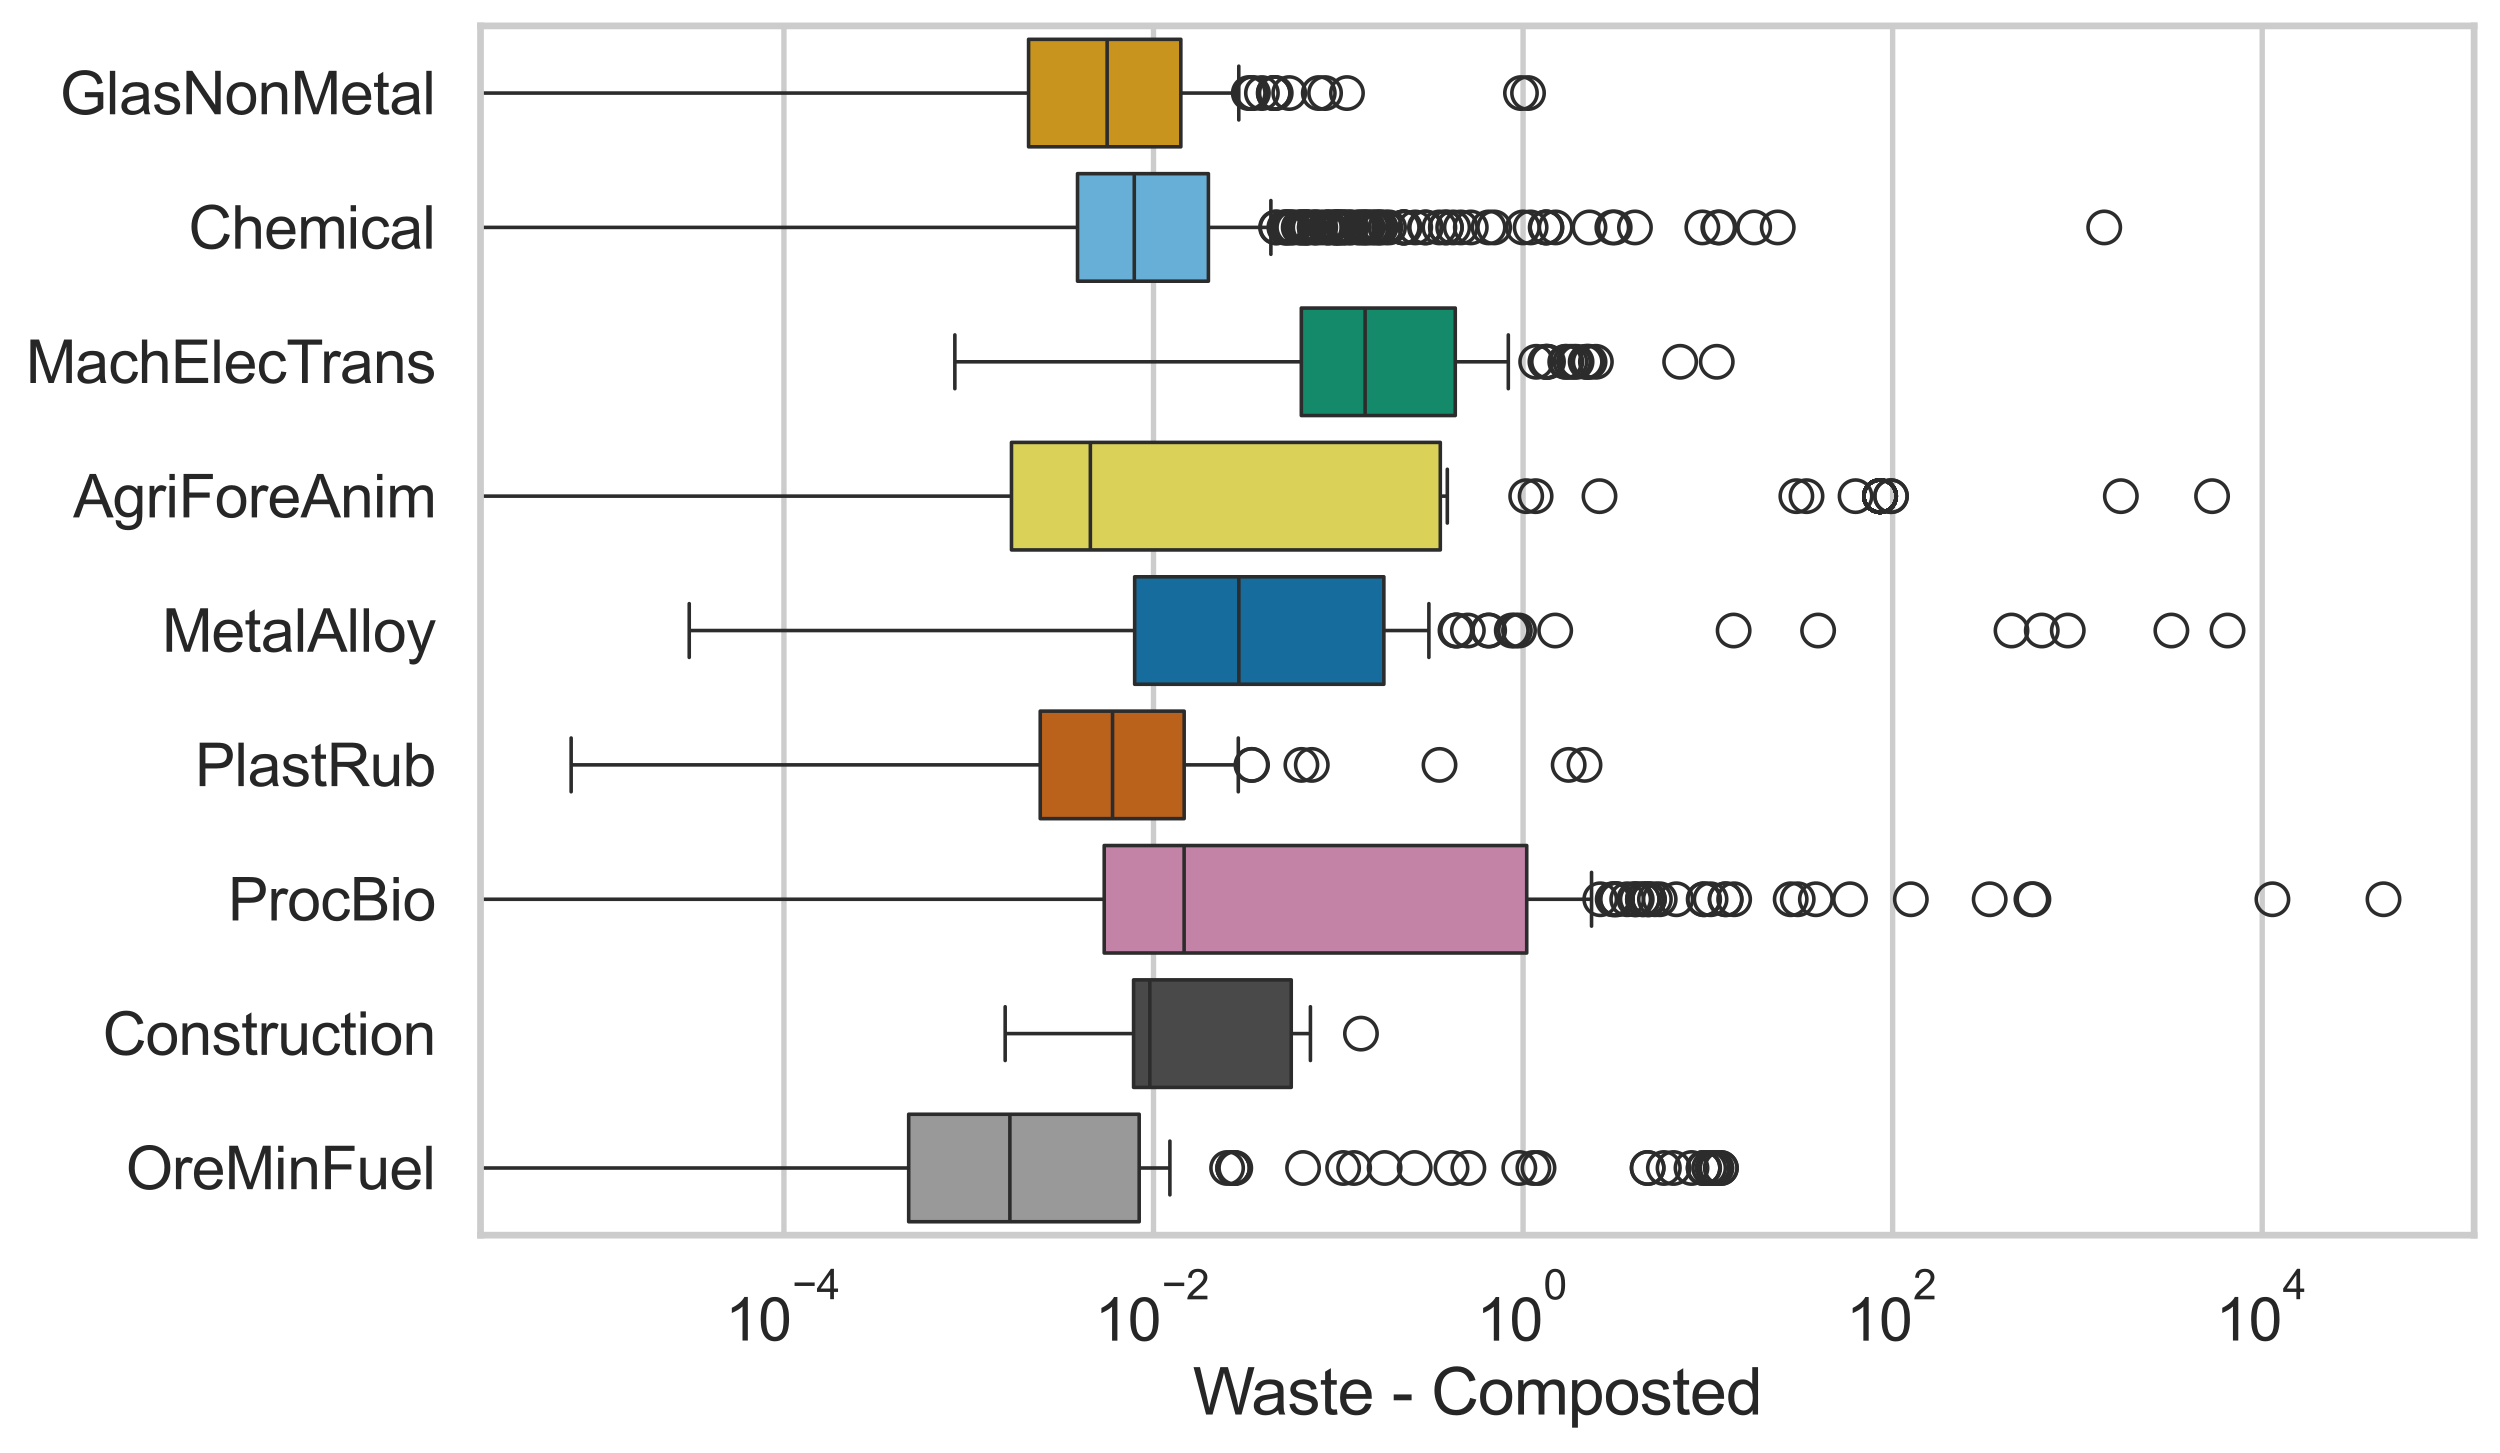 <?xml version="1.0" encoding="utf-8" standalone="no"?>
<!DOCTYPE svg PUBLIC "-//W3C//DTD SVG 1.1//EN"
  "http://www.w3.org/Graphics/SVG/1.1/DTD/svg11.dtd">
<svg xmlns:xlink="http://www.w3.org/1999/xlink" width="695.577pt" height="404.34pt" viewBox="0 0 695.577 404.34" xmlns="http://www.w3.org/2000/svg" version="1.1">
 <defs>
  <style type="text/css">*{stroke-linejoin: round; stroke-linecap: butt}</style>
 </defs>
 <g id="figure_1">
  <g id="patch_1">
   <path d="M 0 404.34 
L 695.577 404.34 
L 695.577 0 
L 0 0 
z
" style="fill: #ffffff"/>
  </g>
  <g id="axes_1">
   <g id="patch_2">
    <path d="M 133.697 343.665 
L 688.377 343.665 
L 688.377 7.2 
L 133.697 7.2 
z
" style="fill: #ffffff"/>
   </g>
   <g id="matplotlib.axis_1">
    <g id="xtick_1">
     <g id="line2d_1">
      <path d="M 218.112 343.665 
L 218.112 7.2 
" clip-path="url(#p2140ef597a)" style="fill: none; stroke: #cccccc; stroke-width: 1.5; stroke-linecap: round"/>
     </g>
     <g id="text_1">
      <!-- $\mathdefault{10^{-4}}$ -->
      <g style="fill: #262626" transform="translate(201.777 373.015) scale(0.165 -0.165)">
       <defs>
        <path id="ArialMT-31" d="M 2384 0 
L 1822 0 
L 1822 3584 
Q 1619 3391 1289 3197 
Q 959 3003 697 2906 
L 697 3450 
Q 1169 3672 1522 3987 
Q 1875 4303 2022 4600 
L 2384 4600 
L 2384 0 
z
" transform="scale(0.016)"/>
        <path id="ArialMT-30" d="M 266 2259 
Q 266 3072 433 3567 
Q 600 4063 929 4331 
Q 1259 4600 1759 4600 
Q 2128 4600 2406 4451 
Q 2684 4303 2865 4023 
Q 3047 3744 3150 3342 
Q 3253 2941 3253 2259 
Q 3253 1453 3087 958 
Q 2922 463 2592 192 
Q 2263 -78 1759 -78 
Q 1097 -78 719 397 
Q 266 969 266 2259 
z
M 844 2259 
Q 844 1131 1108 757 
Q 1372 384 1759 384 
Q 2147 384 2411 759 
Q 2675 1134 2675 2259 
Q 2675 3391 2411 3762 
Q 2147 4134 1753 4134 
Q 1366 4134 1134 3806 
Q 844 3388 844 2259 
z
" transform="scale(0.016)"/>
        <path id="ArialMT-2212" d="M 3381 1997 
L 356 1997 
L 356 2522 
L 3381 2522 
L 3381 1997 
z
" transform="scale(0.016)"/>
        <path id="ArialMT-34" d="M 2069 0 
L 2069 1097 
L 81 1097 
L 81 1613 
L 2172 4581 
L 2631 4581 
L 2631 1613 
L 3250 1613 
L 3250 1097 
L 2631 1097 
L 2631 0 
L 2069 0 
z
M 2069 1613 
L 2069 3678 
L 634 1613 
L 2069 1613 
z
" transform="scale(0.016)"/>
       </defs>
       <use xlink:href="#ArialMT-31" transform="translate(0 0.202)"/>
       <use xlink:href="#ArialMT-30" transform="translate(55.615 0.202)"/>
       <use xlink:href="#ArialMT-2212" transform="translate(112.973 69.895) scale(0.7)"/>
       <use xlink:href="#ArialMT-34" transform="translate(153.852 69.895) scale(0.7)"/>
      </g>
     </g>
    </g>
    <g id="xtick_2">
     <g id="line2d_2">
      <path d="M 320.937 343.665 
L 320.937 7.2 
" clip-path="url(#p2140ef597a)" style="fill: none; stroke: #cccccc; stroke-width: 1.5; stroke-linecap: round"/>
     </g>
     <g id="text_2">
      <!-- $\mathdefault{10^{-2}}$ -->
      <g style="fill: #262626" transform="translate(304.602 373.18) scale(0.165 -0.165)">
       <defs>
        <path id="ArialMT-32" d="M 3222 541 
L 3222 0 
L 194 0 
Q 188 203 259 391 
Q 375 700 629 1000 
Q 884 1300 1366 1694 
Q 2113 2306 2375 2664 
Q 2638 3022 2638 3341 
Q 2638 3675 2398 3904 
Q 2159 4134 1775 4134 
Q 1369 4134 1125 3890 
Q 881 3647 878 3216 
L 300 3275 
Q 359 3922 746 4261 
Q 1134 4600 1788 4600 
Q 2447 4600 2831 4234 
Q 3216 3869 3216 3328 
Q 3216 3053 3103 2787 
Q 2991 2522 2730 2228 
Q 2469 1934 1863 1422 
Q 1356 997 1212 845 
Q 1069 694 975 541 
L 3222 541 
z
" transform="scale(0.016)"/>
       </defs>
       <use xlink:href="#ArialMT-31" transform="translate(0 0.994)"/>
       <use xlink:href="#ArialMT-30" transform="translate(55.615 0.994)"/>
       <use xlink:href="#ArialMT-2212" transform="translate(112.973 70.688) scale(0.7)"/>
       <use xlink:href="#ArialMT-32" transform="translate(153.852 70.688) scale(0.7)"/>
      </g>
     </g>
    </g>
    <g id="xtick_3">
     <g id="line2d_3">
      <path d="M 423.763 343.665 
L 423.763 7.2 
" clip-path="url(#p2140ef597a)" style="fill: none; stroke: #cccccc; stroke-width: 1.5; stroke-linecap: round"/>
     </g>
     <g id="text_3">
      <!-- $\mathdefault{10^{0}}$ -->
      <g style="fill: #262626" transform="translate(410.81 373.18) scale(0.165 -0.165)">
       <use xlink:href="#ArialMT-31" transform="translate(0 0.994)"/>
       <use xlink:href="#ArialMT-30" transform="translate(55.615 0.994)"/>
       <use xlink:href="#ArialMT-30" transform="translate(112.973 70.688) scale(0.7)"/>
      </g>
     </g>
    </g>
    <g id="xtick_4">
     <g id="line2d_4">
      <path d="M 526.588 343.665 
L 526.588 7.2 
" clip-path="url(#p2140ef597a)" style="fill: none; stroke: #cccccc; stroke-width: 1.5; stroke-linecap: round"/>
     </g>
     <g id="text_4">
      <!-- $\mathdefault{10^{2}}$ -->
      <g style="fill: #262626" transform="translate(513.636 373.18) scale(0.165 -0.165)">
       <use xlink:href="#ArialMT-31" transform="translate(0 0.994)"/>
       <use xlink:href="#ArialMT-30" transform="translate(55.615 0.994)"/>
       <use xlink:href="#ArialMT-32" transform="translate(112.973 70.688) scale(0.7)"/>
      </g>
     </g>
    </g>
    <g id="xtick_5">
     <g id="line2d_5">
      <path d="M 629.414 343.665 
L 629.414 7.2 
" clip-path="url(#p2140ef597a)" style="fill: none; stroke: #cccccc; stroke-width: 1.5; stroke-linecap: round"/>
     </g>
     <g id="text_5">
      <!-- $\mathdefault{10^{4}}$ -->
      <g style="fill: #262626" transform="translate(616.461 373.015) scale(0.165 -0.165)">
       <use xlink:href="#ArialMT-31" transform="translate(0 0.202)"/>
       <use xlink:href="#ArialMT-30" transform="translate(55.615 0.202)"/>
       <use xlink:href="#ArialMT-34" transform="translate(112.973 69.895) scale(0.7)"/>
      </g>
     </g>
    </g>
    <g id="text_6">
     <!-- Waste - Composted -->
     <g style="fill: #262626" transform="translate(331.851 393.563) scale(0.18 -0.18)">
      <defs>
       <path id="ArialMT-57" d="M 1294 0 
L 78 4581 
L 700 4581 
L 1397 1578 
Q 1509 1106 1591 641 
Q 1766 1375 1797 1488 
L 2669 4581 
L 3400 4581 
L 4056 2263 
Q 4303 1400 4413 641 
Q 4500 1075 4641 1638 
L 5359 4581 
L 5969 4581 
L 4713 0 
L 4128 0 
L 3163 3491 
Q 3041 3928 3019 4028 
Q 2947 3713 2884 3491 
L 1913 0 
L 1294 0 
z
" transform="scale(0.016)"/>
       <path id="ArialMT-61" d="M 2588 409 
Q 2275 144 1986 34 
Q 1697 -75 1366 -75 
Q 819 -75 525 192 
Q 231 459 231 875 
Q 231 1119 342 1320 
Q 453 1522 633 1644 
Q 813 1766 1038 1828 
Q 1203 1872 1538 1913 
Q 2219 1994 2541 2106 
Q 2544 2222 2544 2253 
Q 2544 2597 2384 2738 
Q 2169 2928 1744 2928 
Q 1347 2928 1158 2789 
Q 969 2650 878 2297 
L 328 2372 
Q 403 2725 575 2942 
Q 747 3159 1072 3276 
Q 1397 3394 1825 3394 
Q 2250 3394 2515 3294 
Q 2781 3194 2906 3042 
Q 3031 2891 3081 2659 
Q 3109 2516 3109 2141 
L 3109 1391 
Q 3109 606 3145 398 
Q 3181 191 3288 0 
L 2700 0 
Q 2613 175 2588 409 
z
M 2541 1666 
Q 2234 1541 1622 1453 
Q 1275 1403 1131 1340 
Q 988 1278 909 1158 
Q 831 1038 831 891 
Q 831 666 1001 516 
Q 1172 366 1500 366 
Q 1825 366 2078 508 
Q 2331 650 2450 897 
Q 2541 1088 2541 1459 
L 2541 1666 
z
" transform="scale(0.016)"/>
       <path id="ArialMT-73" d="M 197 991 
L 753 1078 
Q 800 744 1014 566 
Q 1228 388 1613 388 
Q 2000 388 2187 545 
Q 2375 703 2375 916 
Q 2375 1106 2209 1216 
Q 2094 1291 1634 1406 
Q 1016 1563 777 1677 
Q 538 1791 414 1992 
Q 291 2194 291 2438 
Q 291 2659 392 2848 
Q 494 3038 669 3163 
Q 800 3259 1026 3326 
Q 1253 3394 1513 3394 
Q 1903 3394 2198 3281 
Q 2494 3169 2634 2976 
Q 2775 2784 2828 2463 
L 2278 2388 
Q 2241 2644 2061 2787 
Q 1881 2931 1553 2931 
Q 1166 2931 1000 2803 
Q 834 2675 834 2503 
Q 834 2394 903 2306 
Q 972 2216 1119 2156 
Q 1203 2125 1616 2013 
Q 2213 1853 2448 1751 
Q 2684 1650 2818 1456 
Q 2953 1263 2953 975 
Q 2953 694 2789 445 
Q 2625 197 2315 61 
Q 2006 -75 1616 -75 
Q 969 -75 630 194 
Q 291 463 197 991 
z
" transform="scale(0.016)"/>
       <path id="ArialMT-74" d="M 1650 503 
L 1731 6 
Q 1494 -44 1306 -44 
Q 1000 -44 831 53 
Q 663 150 594 308 
Q 525 466 525 972 
L 525 2881 
L 113 2881 
L 113 3319 
L 525 3319 
L 525 4141 
L 1084 4478 
L 1084 3319 
L 1650 3319 
L 1650 2881 
L 1084 2881 
L 1084 941 
Q 1084 700 1114 631 
Q 1144 563 1211 522 
Q 1278 481 1403 481 
Q 1497 481 1650 503 
z
" transform="scale(0.016)"/>
       <path id="ArialMT-65" d="M 2694 1069 
L 3275 997 
Q 3138 488 2766 206 
Q 2394 -75 1816 -75 
Q 1088 -75 661 373 
Q 234 822 234 1631 
Q 234 2469 665 2931 
Q 1097 3394 1784 3394 
Q 2450 3394 2872 2941 
Q 3294 2488 3294 1666 
Q 3294 1616 3291 1516 
L 816 1516 
Q 847 969 1125 678 
Q 1403 388 1819 388 
Q 2128 388 2347 550 
Q 2566 713 2694 1069 
z
M 847 1978 
L 2700 1978 
Q 2663 2397 2488 2606 
Q 2219 2931 1791 2931 
Q 1403 2931 1139 2672 
Q 875 2413 847 1978 
z
" transform="scale(0.016)"/>
       <path id="ArialMT-20" transform="scale(0.016)"/>
       <path id="ArialMT-2d" d="M 203 1375 
L 203 1941 
L 1931 1941 
L 1931 1375 
L 203 1375 
z
" transform="scale(0.016)"/>
       <path id="ArialMT-43" d="M 3763 1606 
L 4369 1453 
Q 4178 706 3683 314 
Q 3188 -78 2472 -78 
Q 1731 -78 1267 223 
Q 803 525 561 1097 
Q 319 1669 319 2325 
Q 319 3041 592 3573 
Q 866 4106 1370 4382 
Q 1875 4659 2481 4659 
Q 3169 4659 3637 4309 
Q 4106 3959 4291 3325 
L 3694 3184 
Q 3534 3684 3231 3912 
Q 2928 4141 2469 4141 
Q 1941 4141 1586 3887 
Q 1231 3634 1087 3207 
Q 944 2781 944 2328 
Q 944 1744 1114 1308 
Q 1284 872 1643 656 
Q 2003 441 2422 441 
Q 2931 441 3284 734 
Q 3638 1028 3763 1606 
z
" transform="scale(0.016)"/>
       <path id="ArialMT-6f" d="M 213 1659 
Q 213 2581 725 3025 
Q 1153 3394 1769 3394 
Q 2453 3394 2887 2945 
Q 3322 2497 3322 1706 
Q 3322 1066 3130 698 
Q 2938 331 2570 128 
Q 2203 -75 1769 -75 
Q 1072 -75 642 372 
Q 213 819 213 1659 
z
M 791 1659 
Q 791 1022 1069 705 
Q 1347 388 1769 388 
Q 2188 388 2466 706 
Q 2744 1025 2744 1678 
Q 2744 2294 2464 2611 
Q 2184 2928 1769 2928 
Q 1347 2928 1069 2612 
Q 791 2297 791 1659 
z
" transform="scale(0.016)"/>
       <path id="ArialMT-6d" d="M 422 0 
L 422 3319 
L 925 3319 
L 925 2853 
Q 1081 3097 1340 3245 
Q 1600 3394 1931 3394 
Q 2300 3394 2536 3241 
Q 2772 3088 2869 2813 
Q 3263 3394 3894 3394 
Q 4388 3394 4653 3120 
Q 4919 2847 4919 2278 
L 4919 0 
L 4359 0 
L 4359 2091 
Q 4359 2428 4304 2576 
Q 4250 2725 4106 2815 
Q 3963 2906 3769 2906 
Q 3419 2906 3187 2673 
Q 2956 2441 2956 1928 
L 2956 0 
L 2394 0 
L 2394 2156 
Q 2394 2531 2256 2718 
Q 2119 2906 1806 2906 
Q 1569 2906 1367 2781 
Q 1166 2656 1075 2415 
Q 984 2175 984 1722 
L 984 0 
L 422 0 
z
" transform="scale(0.016)"/>
       <path id="ArialMT-70" d="M 422 -1272 
L 422 3319 
L 934 3319 
L 934 2888 
Q 1116 3141 1344 3267 
Q 1572 3394 1897 3394 
Q 2322 3394 2647 3175 
Q 2972 2956 3137 2557 
Q 3303 2159 3303 1684 
Q 3303 1175 3120 767 
Q 2938 359 2589 142 
Q 2241 -75 1856 -75 
Q 1575 -75 1351 44 
Q 1128 163 984 344 
L 984 -1272 
L 422 -1272 
z
M 931 1641 
Q 931 1000 1190 694 
Q 1450 388 1819 388 
Q 2194 388 2461 705 
Q 2728 1022 2728 1688 
Q 2728 2322 2467 2637 
Q 2206 2953 1844 2953 
Q 1484 2953 1207 2617 
Q 931 2281 931 1641 
z
" transform="scale(0.016)"/>
       <path id="ArialMT-64" d="M 2575 0 
L 2575 419 
Q 2259 -75 1647 -75 
Q 1250 -75 917 144 
Q 584 363 401 755 
Q 219 1147 219 1656 
Q 219 2153 384 2558 
Q 550 2963 881 3178 
Q 1213 3394 1622 3394 
Q 1922 3394 2156 3267 
Q 2391 3141 2538 2938 
L 2538 4581 
L 3097 4581 
L 3097 0 
L 2575 0 
z
M 797 1656 
Q 797 1019 1065 703 
Q 1334 388 1700 388 
Q 2069 388 2326 689 
Q 2584 991 2584 1609 
Q 2584 2291 2321 2609 
Q 2059 2928 1675 2928 
Q 1300 2928 1048 2622 
Q 797 2316 797 1656 
z
" transform="scale(0.016)"/>
      </defs>
      <use xlink:href="#ArialMT-57"/>
      <use xlink:href="#ArialMT-61" transform="translate(90.635 0)"/>
      <use xlink:href="#ArialMT-73" transform="translate(146.25 0)"/>
      <use xlink:href="#ArialMT-74" transform="translate(196.25 0)"/>
      <use xlink:href="#ArialMT-65" transform="translate(224.033 0)"/>
      <use xlink:href="#ArialMT-20" transform="translate(279.648 0)"/>
      <use xlink:href="#ArialMT-2d" transform="translate(307.432 0)"/>
      <use xlink:href="#ArialMT-20" transform="translate(340.732 0)"/>
      <use xlink:href="#ArialMT-43" transform="translate(368.516 0)"/>
      <use xlink:href="#ArialMT-6f" transform="translate(440.732 0)"/>
      <use xlink:href="#ArialMT-6d" transform="translate(496.348 0)"/>
      <use xlink:href="#ArialMT-70" transform="translate(579.648 0)"/>
      <use xlink:href="#ArialMT-6f" transform="translate(635.264 0)"/>
      <use xlink:href="#ArialMT-73" transform="translate(690.879 0)"/>
      <use xlink:href="#ArialMT-74" transform="translate(740.879 0)"/>
      <use xlink:href="#ArialMT-65" transform="translate(768.662 0)"/>
      <use xlink:href="#ArialMT-64" transform="translate(824.277 0)"/>
     </g>
    </g>
   </g>
   <g id="matplotlib.axis_2">
    <g id="ytick_1">
     <g id="text_7">
      <!-- GlasNonMetal -->
      <g style="fill: #262626" transform="translate(16.659 31.798) scale(0.165 -0.165)">
       <defs>
        <path id="ArialMT-47" d="M 2638 1797 
L 2638 2334 
L 4578 2338 
L 4578 638 
Q 4131 281 3656 101 
Q 3181 -78 2681 -78 
Q 2006 -78 1454 211 
Q 903 500 622 1047 
Q 341 1594 341 2269 
Q 341 2938 620 3517 
Q 900 4097 1425 4378 
Q 1950 4659 2634 4659 
Q 3131 4659 3532 4498 
Q 3934 4338 4162 4050 
Q 4391 3763 4509 3300 
L 3963 3150 
Q 3859 3500 3706 3700 
Q 3553 3900 3268 4020 
Q 2984 4141 2638 4141 
Q 2222 4141 1919 4014 
Q 1616 3888 1430 3681 
Q 1244 3475 1141 3228 
Q 966 2803 966 2306 
Q 966 1694 1177 1281 
Q 1388 869 1791 669 
Q 2194 469 2647 469 
Q 3041 469 3416 620 
Q 3791 772 3984 944 
L 3984 1797 
L 2638 1797 
z
" transform="scale(0.016)"/>
        <path id="ArialMT-6c" d="M 409 0 
L 409 4581 
L 972 4581 
L 972 0 
L 409 0 
z
" transform="scale(0.016)"/>
        <path id="ArialMT-4e" d="M 488 0 
L 488 4581 
L 1109 4581 
L 3516 984 
L 3516 4581 
L 4097 4581 
L 4097 0 
L 3475 0 
L 1069 3600 
L 1069 0 
L 488 0 
z
" transform="scale(0.016)"/>
        <path id="ArialMT-6e" d="M 422 0 
L 422 3319 
L 928 3319 
L 928 2847 
Q 1294 3394 1984 3394 
Q 2284 3394 2536 3286 
Q 2788 3178 2913 3003 
Q 3038 2828 3088 2588 
Q 3119 2431 3119 2041 
L 3119 0 
L 2556 0 
L 2556 2019 
Q 2556 2363 2490 2533 
Q 2425 2703 2258 2804 
Q 2091 2906 1866 2906 
Q 1506 2906 1245 2678 
Q 984 2450 984 1813 
L 984 0 
L 422 0 
z
" transform="scale(0.016)"/>
        <path id="ArialMT-4d" d="M 475 0 
L 475 4581 
L 1388 4581 
L 2472 1338 
Q 2622 884 2691 659 
Q 2769 909 2934 1394 
L 4031 4581 
L 4847 4581 
L 4847 0 
L 4263 0 
L 4263 3834 
L 2931 0 
L 2384 0 
L 1059 3900 
L 1059 0 
L 475 0 
z
" transform="scale(0.016)"/>
       </defs>
       <use xlink:href="#ArialMT-47"/>
       <use xlink:href="#ArialMT-6c" transform="translate(77.783 0)"/>
       <use xlink:href="#ArialMT-61" transform="translate(100 0)"/>
       <use xlink:href="#ArialMT-73" transform="translate(155.615 0)"/>
       <use xlink:href="#ArialMT-4e" transform="translate(205.615 0)"/>
       <use xlink:href="#ArialMT-6f" transform="translate(277.832 0)"/>
       <use xlink:href="#ArialMT-6e" transform="translate(333.447 0)"/>
       <use xlink:href="#ArialMT-4d" transform="translate(389.062 0)"/>
       <use xlink:href="#ArialMT-65" transform="translate(472.363 0)"/>
       <use xlink:href="#ArialMT-74" transform="translate(527.979 0)"/>
       <use xlink:href="#ArialMT-61" transform="translate(555.762 0)"/>
       <use xlink:href="#ArialMT-6c" transform="translate(611.377 0)"/>
      </g>
     </g>
    </g>
    <g id="ytick_2">
     <g id="text_8">
      <!-- Chemical -->
      <g style="fill: #262626" transform="translate(52.428 69.183) scale(0.165 -0.165)">
       <defs>
        <path id="ArialMT-68" d="M 422 0 
L 422 4581 
L 984 4581 
L 984 2938 
Q 1378 3394 1978 3394 
Q 2347 3394 2619 3248 
Q 2891 3103 3008 2847 
Q 3125 2591 3125 2103 
L 3125 0 
L 2563 0 
L 2563 2103 
Q 2563 2525 2380 2717 
Q 2197 2909 1863 2909 
Q 1613 2909 1392 2779 
Q 1172 2650 1078 2428 
Q 984 2206 984 1816 
L 984 0 
L 422 0 
z
" transform="scale(0.016)"/>
        <path id="ArialMT-69" d="M 425 3934 
L 425 4581 
L 988 4581 
L 988 3934 
L 425 3934 
z
M 425 0 
L 425 3319 
L 988 3319 
L 988 0 
L 425 0 
z
" transform="scale(0.016)"/>
        <path id="ArialMT-63" d="M 2588 1216 
L 3141 1144 
Q 3050 572 2676 248 
Q 2303 -75 1759 -75 
Q 1078 -75 664 370 
Q 250 816 250 1647 
Q 250 2184 428 2587 
Q 606 2991 970 3192 
Q 1334 3394 1763 3394 
Q 2303 3394 2647 3120 
Q 2991 2847 3088 2344 
L 2541 2259 
Q 2463 2594 2264 2762 
Q 2066 2931 1784 2931 
Q 1359 2931 1093 2626 
Q 828 2322 828 1663 
Q 828 994 1084 691 
Q 1341 388 1753 388 
Q 2084 388 2306 591 
Q 2528 794 2588 1216 
z
" transform="scale(0.016)"/>
       </defs>
       <use xlink:href="#ArialMT-43"/>
       <use xlink:href="#ArialMT-68" transform="translate(72.217 0)"/>
       <use xlink:href="#ArialMT-65" transform="translate(127.832 0)"/>
       <use xlink:href="#ArialMT-6d" transform="translate(183.447 0)"/>
       <use xlink:href="#ArialMT-69" transform="translate(266.748 0)"/>
       <use xlink:href="#ArialMT-63" transform="translate(288.965 0)"/>
       <use xlink:href="#ArialMT-61" transform="translate(338.965 0)"/>
       <use xlink:href="#ArialMT-6c" transform="translate(394.58 0)"/>
      </g>
     </g>
    </g>
    <g id="ytick_3">
     <g id="text_9">
      <!-- MachElecTrans -->
      <g style="fill: #262626" transform="translate(7.2 106.568) scale(0.165 -0.165)">
       <defs>
        <path id="ArialMT-45" d="M 506 0 
L 506 4581 
L 3819 4581 
L 3819 4041 
L 1113 4041 
L 1113 2638 
L 3647 2638 
L 3647 2100 
L 1113 2100 
L 1113 541 
L 3925 541 
L 3925 0 
L 506 0 
z
" transform="scale(0.016)"/>
        <path id="ArialMT-54" d="M 1659 0 
L 1659 4041 
L 150 4041 
L 150 4581 
L 3781 4581 
L 3781 4041 
L 2266 4041 
L 2266 0 
L 1659 0 
z
" transform="scale(0.016)"/>
        <path id="ArialMT-72" d="M 416 0 
L 416 3319 
L 922 3319 
L 922 2816 
Q 1116 3169 1280 3281 
Q 1444 3394 1641 3394 
Q 1925 3394 2219 3213 
L 2025 2691 
Q 1819 2813 1613 2813 
Q 1428 2813 1281 2702 
Q 1134 2591 1072 2394 
Q 978 2094 978 1738 
L 978 0 
L 416 0 
z
" transform="scale(0.016)"/>
       </defs>
       <use xlink:href="#ArialMT-4d"/>
       <use xlink:href="#ArialMT-61" transform="translate(83.301 0)"/>
       <use xlink:href="#ArialMT-63" transform="translate(138.916 0)"/>
       <use xlink:href="#ArialMT-68" transform="translate(188.916 0)"/>
       <use xlink:href="#ArialMT-45" transform="translate(244.531 0)"/>
       <use xlink:href="#ArialMT-6c" transform="translate(311.23 0)"/>
       <use xlink:href="#ArialMT-65" transform="translate(333.447 0)"/>
       <use xlink:href="#ArialMT-63" transform="translate(389.062 0)"/>
       <use xlink:href="#ArialMT-54" transform="translate(439.062 0)"/>
       <use xlink:href="#ArialMT-72" transform="translate(496.396 0)"/>
       <use xlink:href="#ArialMT-61" transform="translate(529.697 0)"/>
       <use xlink:href="#ArialMT-6e" transform="translate(585.312 0)"/>
       <use xlink:href="#ArialMT-73" transform="translate(640.928 0)"/>
      </g>
     </g>
    </g>
    <g id="ytick_4">
     <g id="text_10">
      <!-- AgriForeAnim -->
      <g style="fill: #262626" transform="translate(20.341 143.953) scale(0.165 -0.165)">
       <defs>
        <path id="ArialMT-41" d="M -9 0 
L 1750 4581 
L 2403 4581 
L 4278 0 
L 3588 0 
L 3053 1388 
L 1138 1388 
L 634 0 
L -9 0 
z
M 1313 1881 
L 2866 1881 
L 2388 3150 
Q 2169 3728 2063 4100 
Q 1975 3659 1816 3225 
L 1313 1881 
z
" transform="scale(0.016)"/>
        <path id="ArialMT-67" d="M 319 -275 
L 866 -356 
Q 900 -609 1056 -725 
Q 1266 -881 1628 -881 
Q 2019 -881 2231 -725 
Q 2444 -569 2519 -288 
Q 2563 -116 2559 434 
Q 2191 0 1641 0 
Q 956 0 581 494 
Q 206 988 206 1678 
Q 206 2153 378 2554 
Q 550 2956 876 3175 
Q 1203 3394 1644 3394 
Q 2231 3394 2613 2919 
L 2613 3319 
L 3131 3319 
L 3131 450 
Q 3131 -325 2973 -648 
Q 2816 -972 2473 -1159 
Q 2131 -1347 1631 -1347 
Q 1038 -1347 672 -1080 
Q 306 -813 319 -275 
z
M 784 1719 
Q 784 1066 1043 766 
Q 1303 466 1694 466 
Q 2081 466 2343 764 
Q 2606 1063 2606 1700 
Q 2606 2309 2336 2618 
Q 2066 2928 1684 2928 
Q 1309 2928 1046 2623 
Q 784 2319 784 1719 
z
" transform="scale(0.016)"/>
        <path id="ArialMT-46" d="M 525 0 
L 525 4581 
L 3616 4581 
L 3616 4041 
L 1131 4041 
L 1131 2622 
L 3281 2622 
L 3281 2081 
L 1131 2081 
L 1131 0 
L 525 0 
z
" transform="scale(0.016)"/>
       </defs>
       <use xlink:href="#ArialMT-41"/>
       <use xlink:href="#ArialMT-67" transform="translate(66.699 0)"/>
       <use xlink:href="#ArialMT-72" transform="translate(122.314 0)"/>
       <use xlink:href="#ArialMT-69" transform="translate(155.615 0)"/>
       <use xlink:href="#ArialMT-46" transform="translate(177.832 0)"/>
       <use xlink:href="#ArialMT-6f" transform="translate(238.916 0)"/>
       <use xlink:href="#ArialMT-72" transform="translate(294.531 0)"/>
       <use xlink:href="#ArialMT-65" transform="translate(327.832 0)"/>
       <use xlink:href="#ArialMT-41" transform="translate(383.447 0)"/>
       <use xlink:href="#ArialMT-6e" transform="translate(450.146 0)"/>
       <use xlink:href="#ArialMT-69" transform="translate(505.762 0)"/>
       <use xlink:href="#ArialMT-6d" transform="translate(527.979 0)"/>
      </g>
     </g>
    </g>
    <g id="ytick_5">
     <g id="text_11">
      <!-- MetalAlloy -->
      <g style="fill: #262626" transform="translate(45.088 181.337) scale(0.165 -0.165)">
       <defs>
        <path id="ArialMT-79" d="M 397 -1278 
L 334 -750 
Q 519 -800 656 -800 
Q 844 -800 956 -737 
Q 1069 -675 1141 -563 
Q 1194 -478 1313 -144 
Q 1328 -97 1363 -6 
L 103 3319 
L 709 3319 
L 1400 1397 
Q 1534 1031 1641 628 
Q 1738 1016 1872 1384 
L 2581 3319 
L 3144 3319 
L 1881 -56 
Q 1678 -603 1566 -809 
Q 1416 -1088 1222 -1217 
Q 1028 -1347 759 -1347 
Q 597 -1347 397 -1278 
z
" transform="scale(0.016)"/>
       </defs>
       <use xlink:href="#ArialMT-4d"/>
       <use xlink:href="#ArialMT-65" transform="translate(83.301 0)"/>
       <use xlink:href="#ArialMT-74" transform="translate(138.916 0)"/>
       <use xlink:href="#ArialMT-61" transform="translate(166.699 0)"/>
       <use xlink:href="#ArialMT-6c" transform="translate(222.314 0)"/>
       <use xlink:href="#ArialMT-41" transform="translate(244.531 0)"/>
       <use xlink:href="#ArialMT-6c" transform="translate(311.23 0)"/>
       <use xlink:href="#ArialMT-6c" transform="translate(333.447 0)"/>
       <use xlink:href="#ArialMT-6f" transform="translate(355.664 0)"/>
       <use xlink:href="#ArialMT-79" transform="translate(411.279 0)"/>
      </g>
     </g>
    </g>
    <g id="ytick_6">
     <g id="text_12">
      <!-- PlastRub -->
      <g style="fill: #262626" transform="translate(54.248 218.722) scale(0.165 -0.165)">
       <defs>
        <path id="ArialMT-50" d="M 494 0 
L 494 4581 
L 2222 4581 
Q 2678 4581 2919 4538 
Q 3256 4481 3484 4323 
Q 3713 4166 3852 3881 
Q 3991 3597 3991 3256 
Q 3991 2672 3619 2267 
Q 3247 1863 2275 1863 
L 1100 1863 
L 1100 0 
L 494 0 
z
M 1100 2403 
L 2284 2403 
Q 2872 2403 3119 2622 
Q 3366 2841 3366 3238 
Q 3366 3525 3220 3729 
Q 3075 3934 2838 4000 
Q 2684 4041 2272 4041 
L 1100 4041 
L 1100 2403 
z
" transform="scale(0.016)"/>
        <path id="ArialMT-52" d="M 503 0 
L 503 4581 
L 2534 4581 
Q 3147 4581 3465 4457 
Q 3784 4334 3975 4021 
Q 4166 3709 4166 3331 
Q 4166 2844 3850 2509 
Q 3534 2175 2875 2084 
Q 3116 1969 3241 1856 
Q 3506 1613 3744 1247 
L 4541 0 
L 3778 0 
L 3172 953 
Q 2906 1366 2734 1584 
Q 2563 1803 2427 1890 
Q 2291 1978 2150 2013 
Q 2047 2034 1813 2034 
L 1109 2034 
L 1109 0 
L 503 0 
z
M 1109 2559 
L 2413 2559 
Q 2828 2559 3062 2645 
Q 3297 2731 3419 2920 
Q 3541 3109 3541 3331 
Q 3541 3656 3305 3865 
Q 3069 4075 2559 4075 
L 1109 4075 
L 1109 2559 
z
" transform="scale(0.016)"/>
        <path id="ArialMT-75" d="M 2597 0 
L 2597 488 
Q 2209 -75 1544 -75 
Q 1250 -75 995 37 
Q 741 150 617 320 
Q 494 491 444 738 
Q 409 903 409 1263 
L 409 3319 
L 972 3319 
L 972 1478 
Q 972 1038 1006 884 
Q 1059 663 1231 536 
Q 1403 409 1656 409 
Q 1909 409 2131 539 
Q 2353 669 2445 892 
Q 2538 1116 2538 1541 
L 2538 3319 
L 3100 3319 
L 3100 0 
L 2597 0 
z
" transform="scale(0.016)"/>
        <path id="ArialMT-62" d="M 941 0 
L 419 0 
L 419 4581 
L 981 4581 
L 981 2947 
Q 1338 3394 1891 3394 
Q 2197 3394 2470 3270 
Q 2744 3147 2920 2923 
Q 3097 2700 3197 2384 
Q 3297 2069 3297 1709 
Q 3297 856 2875 390 
Q 2453 -75 1863 -75 
Q 1275 -75 941 416 
L 941 0 
z
M 934 1684 
Q 934 1088 1097 822 
Q 1363 388 1816 388 
Q 2184 388 2453 708 
Q 2722 1028 2722 1663 
Q 2722 2313 2464 2622 
Q 2206 2931 1841 2931 
Q 1472 2931 1203 2611 
Q 934 2291 934 1684 
z
" transform="scale(0.016)"/>
       </defs>
       <use xlink:href="#ArialMT-50"/>
       <use xlink:href="#ArialMT-6c" transform="translate(66.699 0)"/>
       <use xlink:href="#ArialMT-61" transform="translate(88.916 0)"/>
       <use xlink:href="#ArialMT-73" transform="translate(144.531 0)"/>
       <use xlink:href="#ArialMT-74" transform="translate(194.531 0)"/>
       <use xlink:href="#ArialMT-52" transform="translate(222.314 0)"/>
       <use xlink:href="#ArialMT-75" transform="translate(294.531 0)"/>
       <use xlink:href="#ArialMT-62" transform="translate(350.146 0)"/>
      </g>
     </g>
    </g>
    <g id="ytick_7">
     <g id="text_13">
      <!-- ProcBio -->
      <g style="fill: #262626" transform="translate(63.424 256.107) scale(0.165 -0.165)">
       <defs>
        <path id="ArialMT-42" d="M 469 0 
L 469 4581 
L 2188 4581 
Q 2713 4581 3030 4442 
Q 3347 4303 3526 4014 
Q 3706 3725 3706 3409 
Q 3706 3116 3547 2856 
Q 3388 2597 3066 2438 
Q 3481 2316 3704 2022 
Q 3928 1728 3928 1328 
Q 3928 1006 3792 729 
Q 3656 453 3456 303 
Q 3256 153 2954 76 
Q 2653 0 2216 0 
L 469 0 
z
M 1075 2656 
L 2066 2656 
Q 2469 2656 2644 2709 
Q 2875 2778 2992 2937 
Q 3109 3097 3109 3338 
Q 3109 3566 3000 3739 
Q 2891 3913 2687 3977 
Q 2484 4041 1991 4041 
L 1075 4041 
L 1075 2656 
z
M 1075 541 
L 2216 541 
Q 2509 541 2628 563 
Q 2838 600 2978 687 
Q 3119 775 3209 942 
Q 3300 1109 3300 1328 
Q 3300 1584 3169 1773 
Q 3038 1963 2805 2039 
Q 2572 2116 2134 2116 
L 1075 2116 
L 1075 541 
z
" transform="scale(0.016)"/>
       </defs>
       <use xlink:href="#ArialMT-50"/>
       <use xlink:href="#ArialMT-72" transform="translate(66.699 0)"/>
       <use xlink:href="#ArialMT-6f" transform="translate(100 0)"/>
       <use xlink:href="#ArialMT-63" transform="translate(155.615 0)"/>
       <use xlink:href="#ArialMT-42" transform="translate(205.615 0)"/>
       <use xlink:href="#ArialMT-69" transform="translate(272.314 0)"/>
       <use xlink:href="#ArialMT-6f" transform="translate(294.531 0)"/>
      </g>
     </g>
    </g>
    <g id="ytick_8">
     <g id="text_14">
      <!-- Construction -->
      <g style="fill: #262626" transform="translate(28.575 293.492) scale(0.165 -0.165)">
       <use xlink:href="#ArialMT-43"/>
       <use xlink:href="#ArialMT-6f" transform="translate(72.217 0)"/>
       <use xlink:href="#ArialMT-6e" transform="translate(127.832 0)"/>
       <use xlink:href="#ArialMT-73" transform="translate(183.447 0)"/>
       <use xlink:href="#ArialMT-74" transform="translate(233.447 0)"/>
       <use xlink:href="#ArialMT-72" transform="translate(261.23 0)"/>
       <use xlink:href="#ArialMT-75" transform="translate(294.531 0)"/>
       <use xlink:href="#ArialMT-63" transform="translate(350.146 0)"/>
       <use xlink:href="#ArialMT-74" transform="translate(400.146 0)"/>
       <use xlink:href="#ArialMT-69" transform="translate(427.93 0)"/>
       <use xlink:href="#ArialMT-6f" transform="translate(450.146 0)"/>
       <use xlink:href="#ArialMT-6e" transform="translate(505.762 0)"/>
      </g>
     </g>
    </g>
    <g id="ytick_9">
     <g id="text_15">
      <!-- OreMinFuel -->
      <g style="fill: #262626" transform="translate(35.013 330.877) scale(0.165 -0.165)">
       <defs>
        <path id="ArialMT-4f" d="M 309 2231 
Q 309 3372 921 4017 
Q 1534 4663 2503 4663 
Q 3138 4663 3647 4359 
Q 4156 4056 4423 3514 
Q 4691 2972 4691 2284 
Q 4691 1588 4409 1038 
Q 4128 488 3612 205 
Q 3097 -78 2500 -78 
Q 1853 -78 1343 234 
Q 834 547 571 1087 
Q 309 1628 309 2231 
z
M 934 2222 
Q 934 1394 1379 917 
Q 1825 441 2497 441 
Q 3181 441 3623 922 
Q 4066 1403 4066 2288 
Q 4066 2847 3877 3264 
Q 3688 3681 3323 3911 
Q 2959 4141 2506 4141 
Q 1863 4141 1398 3698 
Q 934 3256 934 2222 
z
" transform="scale(0.016)"/>
       </defs>
       <use xlink:href="#ArialMT-4f"/>
       <use xlink:href="#ArialMT-72" transform="translate(77.783 0)"/>
       <use xlink:href="#ArialMT-65" transform="translate(111.084 0)"/>
       <use xlink:href="#ArialMT-4d" transform="translate(166.699 0)"/>
       <use xlink:href="#ArialMT-69" transform="translate(250 0)"/>
       <use xlink:href="#ArialMT-6e" transform="translate(272.217 0)"/>
       <use xlink:href="#ArialMT-46" transform="translate(327.832 0)"/>
       <use xlink:href="#ArialMT-75" transform="translate(388.916 0)"/>
       <use xlink:href="#ArialMT-65" transform="translate(444.531 0)"/>
       <use xlink:href="#ArialMT-6c" transform="translate(500.146 0)"/>
      </g>
     </g>
    </g>
   </g>
   <g id="patch_3">
    <path d="M 286.184 10.938 
L 286.184 40.846 
L 328.544 40.846 
L 328.544 10.938 
L 286.184 10.938 
z
" clip-path="url(#p2140ef597a)" style="fill: #c9941d; stroke: #2c2c2c; stroke-linejoin: miter"/>
   </g>
   <g id="line2d_6">
    <path d="M 286.184 25.892 
L -1 25.892 
" clip-path="url(#p2140ef597a)" style="fill: none; stroke: #2c2c2c"/>
   </g>
   <g id="line2d_7">
    <path d="M 328.544 25.892 
L 344.668 25.892 
" clip-path="url(#p2140ef597a)" style="fill: none; stroke: #2c2c2c"/>
   </g>
   <g id="line2d_8">
    <path clip-path="url(#p2140ef597a)" style="fill: none; stroke: #2c2c2c; stroke-linecap: round"/>
   </g>
   <g id="line2d_9">
    <path d="M 344.668 18.415 
L 344.668 33.369 
" clip-path="url(#p2140ef597a)" style="fill: none; stroke: #2c2c2c; stroke-linecap: round"/>
   </g>
   <g id="line2d_10">
    <defs>
     <path id="m4a2698f188" d="M 0 4.5 
C 1.193 4.5 2.338 4.026 3.182 3.182 
C 4.026 2.338 4.5 1.193 4.5 0 
C 4.5 -1.193 4.026 -2.338 3.182 -3.182 
C 2.338 -4.026 1.193 -4.5 0 -4.5 
C -1.193 -4.5 -2.338 -4.026 -3.182 -3.182 
C -4.026 -2.338 -4.5 -1.193 -4.5 0 
C -4.5 1.193 -4.026 2.338 -3.182 3.182 
C -2.338 4.026 -1.193 4.5 0 4.5 
z
" style="stroke: #2c2c2c"/>
    </defs>
    <g clip-path="url(#p2140ef597a)">
     <use xlink:href="#m4a2698f188" x="358.706" y="25.892" style="fill-opacity: 0; stroke: #2c2c2c"/>
     <use xlink:href="#m4a2698f188" x="348.227" y="25.892" style="fill-opacity: 0; stroke: #2c2c2c"/>
     <use xlink:href="#m4a2698f188" x="351.102" y="25.892" style="fill-opacity: 0; stroke: #2c2c2c"/>
     <use xlink:href="#m4a2698f188" x="347.444" y="25.892" style="fill-opacity: 0; stroke: #2c2c2c"/>
     <use xlink:href="#m4a2698f188" x="368.673" y="25.892" style="fill-opacity: 0; stroke: #2c2c2c"/>
     <use xlink:href="#m4a2698f188" x="423.18" y="25.892" style="fill-opacity: 0; stroke: #2c2c2c"/>
     <use xlink:href="#m4a2698f188" x="354.946" y="25.892" style="fill-opacity: 0; stroke: #2c2c2c"/>
     <use xlink:href="#m4a2698f188" x="366.925" y="25.892" style="fill-opacity: 0; stroke: #2c2c2c"/>
     <use xlink:href="#m4a2698f188" x="374.771" y="25.892" style="fill-opacity: 0; stroke: #2c2c2c"/>
     <use xlink:href="#m4a2698f188" x="425.145" y="25.892" style="fill-opacity: 0; stroke: #2c2c2c"/>
     <use xlink:href="#m4a2698f188" x="354.377" y="25.892" style="fill-opacity: 0; stroke: #2c2c2c"/>
     <use xlink:href="#m4a2698f188" x="354.476" y="25.892" style="fill-opacity: 0; stroke: #2c2c2c"/>
     <use xlink:href="#m4a2698f188" x="348.597" y="25.892" style="fill-opacity: 0; stroke: #2c2c2c"/>
     <use xlink:href="#m4a2698f188" x="354.465" y="25.892" style="fill-opacity: 0; stroke: #2c2c2c"/>
    </g>
   </g>
   <g id="patch_4">
    <path d="M 299.801 48.323 
L 299.801 78.231 
L 336.215 78.231 
L 336.215 48.323 
L 299.801 48.323 
z
" clip-path="url(#p2140ef597a)" style="fill: #68afd7; stroke: #2c2c2c; stroke-linejoin: miter"/>
   </g>
   <g id="line2d_11">
    <path d="M 299.801 63.277 
L -1 63.277 
" clip-path="url(#p2140ef597a)" style="fill: none; stroke: #2c2c2c"/>
   </g>
   <g id="line2d_12">
    <path d="M 336.215 63.277 
L 353.6 63.277 
" clip-path="url(#p2140ef597a)" style="fill: none; stroke: #2c2c2c"/>
   </g>
   <g id="line2d_13">
    <path clip-path="url(#p2140ef597a)" style="fill: none; stroke: #2c2c2c; stroke-linecap: round"/>
   </g>
   <g id="line2d_14">
    <path d="M 353.6 55.8 
L 353.6 70.754 
" clip-path="url(#p2140ef597a)" style="fill: none; stroke: #2c2c2c; stroke-linecap: round"/>
   </g>
   <g id="line2d_15">
    <g clip-path="url(#p2140ef597a)">
     <use xlink:href="#m4a2698f188" x="365.806" y="63.277" style="fill-opacity: 0; stroke: #2c2c2c"/>
     <use xlink:href="#m4a2698f188" x="369.758" y="63.277" style="fill-opacity: 0; stroke: #2c2c2c"/>
     <use xlink:href="#m4a2698f188" x="402.316" y="63.277" style="fill-opacity: 0; stroke: #2c2c2c"/>
     <use xlink:href="#m4a2698f188" x="382.939" y="63.277" style="fill-opacity: 0; stroke: #2c2c2c"/>
     <use xlink:href="#m4a2698f188" x="400.491" y="63.277" style="fill-opacity: 0; stroke: #2c2c2c"/>
     <use xlink:href="#m4a2698f188" x="372.507" y="63.277" style="fill-opacity: 0; stroke: #2c2c2c"/>
     <use xlink:href="#m4a2698f188" x="404.326" y="63.277" style="fill-opacity: 0; stroke: #2c2c2c"/>
     <use xlink:href="#m4a2698f188" x="383.494" y="63.277" style="fill-opacity: 0; stroke: #2c2c2c"/>
     <use xlink:href="#m4a2698f188" x="374.888" y="63.277" style="fill-opacity: 0; stroke: #2c2c2c"/>
     <use xlink:href="#m4a2698f188" x="432.816" y="63.277" style="fill-opacity: 0; stroke: #2c2c2c"/>
     <use xlink:href="#m4a2698f188" x="449.259" y="63.277" style="fill-opacity: 0; stroke: #2c2c2c"/>
     <use xlink:href="#m4a2698f188" x="425.865" y="63.277" style="fill-opacity: 0; stroke: #2c2c2c"/>
     <use xlink:href="#m4a2698f188" x="379.476" y="63.277" style="fill-opacity: 0; stroke: #2c2c2c"/>
     <use xlink:href="#m4a2698f188" x="359.819" y="63.277" style="fill-opacity: 0; stroke: #2c2c2c"/>
     <use xlink:href="#m4a2698f188" x="367.337" y="63.277" style="fill-opacity: 0; stroke: #2c2c2c"/>
     <use xlink:href="#m4a2698f188" x="368.65" y="63.277" style="fill-opacity: 0; stroke: #2c2c2c"/>
     <use xlink:href="#m4a2698f188" x="363.262" y="63.277" style="fill-opacity: 0; stroke: #2c2c2c"/>
     <use xlink:href="#m4a2698f188" x="369.599" y="63.277" style="fill-opacity: 0; stroke: #2c2c2c"/>
     <use xlink:href="#m4a2698f188" x="396.764" y="63.277" style="fill-opacity: 0; stroke: #2c2c2c"/>
     <use xlink:href="#m4a2698f188" x="362.872" y="63.277" style="fill-opacity: 0; stroke: #2c2c2c"/>
     <use xlink:href="#m4a2698f188" x="372.378" y="63.277" style="fill-opacity: 0; stroke: #2c2c2c"/>
     <use xlink:href="#m4a2698f188" x="378.173" y="63.277" style="fill-opacity: 0; stroke: #2c2c2c"/>
     <use xlink:href="#m4a2698f188" x="357.346" y="63.277" style="fill-opacity: 0; stroke: #2c2c2c"/>
     <use xlink:href="#m4a2698f188" x="448.609" y="63.277" style="fill-opacity: 0; stroke: #2c2c2c"/>
     <use xlink:href="#m4a2698f188" x="373.824" y="63.277" style="fill-opacity: 0; stroke: #2c2c2c"/>
     <use xlink:href="#m4a2698f188" x="402.272" y="63.277" style="fill-opacity: 0; stroke: #2c2c2c"/>
     <use xlink:href="#m4a2698f188" x="371.441" y="63.277" style="fill-opacity: 0; stroke: #2c2c2c"/>
     <use xlink:href="#m4a2698f188" x="363.555" y="63.277" style="fill-opacity: 0; stroke: #2c2c2c"/>
     <use xlink:href="#m4a2698f188" x="371.312" y="63.277" style="fill-opacity: 0; stroke: #2c2c2c"/>
     <use xlink:href="#m4a2698f188" x="396.458" y="63.277" style="fill-opacity: 0; stroke: #2c2c2c"/>
     <use xlink:href="#m4a2698f188" x="454.89" y="63.277" style="fill-opacity: 0; stroke: #2c2c2c"/>
     <use xlink:href="#m4a2698f188" x="363.729" y="63.277" style="fill-opacity: 0; stroke: #2c2c2c"/>
     <use xlink:href="#m4a2698f188" x="384.091" y="63.277" style="fill-opacity: 0; stroke: #2c2c2c"/>
     <use xlink:href="#m4a2698f188" x="380.415" y="63.277" style="fill-opacity: 0; stroke: #2c2c2c"/>
     <use xlink:href="#m4a2698f188" x="585.458" y="63.277" style="fill-opacity: 0; stroke: #2c2c2c"/>
     <use xlink:href="#m4a2698f188" x="362.272" y="63.277" style="fill-opacity: 0; stroke: #2c2c2c"/>
     <use xlink:href="#m4a2698f188" x="362.119" y="63.277" style="fill-opacity: 0; stroke: #2c2c2c"/>
     <use xlink:href="#m4a2698f188" x="363.384" y="63.277" style="fill-opacity: 0; stroke: #2c2c2c"/>
     <use xlink:href="#m4a2698f188" x="415.718" y="63.277" style="fill-opacity: 0; stroke: #2c2c2c"/>
     <use xlink:href="#m4a2698f188" x="488.059" y="63.277" style="fill-opacity: 0; stroke: #2c2c2c"/>
     <use xlink:href="#m4a2698f188" x="423.726" y="63.277" style="fill-opacity: 0; stroke: #2c2c2c"/>
     <use xlink:href="#m4a2698f188" x="355.038" y="63.277" style="fill-opacity: 0; stroke: #2c2c2c"/>
     <use xlink:href="#m4a2698f188" x="384.02" y="63.277" style="fill-opacity: 0; stroke: #2c2c2c"/>
     <use xlink:href="#m4a2698f188" x="371.764" y="63.277" style="fill-opacity: 0; stroke: #2c2c2c"/>
     <use xlink:href="#m4a2698f188" x="372.492" y="63.277" style="fill-opacity: 0; stroke: #2c2c2c"/>
     <use xlink:href="#m4a2698f188" x="358.244" y="63.277" style="fill-opacity: 0; stroke: #2c2c2c"/>
     <use xlink:href="#m4a2698f188" x="494.623" y="63.277" style="fill-opacity: 0; stroke: #2c2c2c"/>
     <use xlink:href="#m4a2698f188" x="393.763" y="63.277" style="fill-opacity: 0; stroke: #2c2c2c"/>
     <use xlink:href="#m4a2698f188" x="385.458" y="63.277" style="fill-opacity: 0; stroke: #2c2c2c"/>
     <use xlink:href="#m4a2698f188" x="375.828" y="63.277" style="fill-opacity: 0; stroke: #2c2c2c"/>
     <use xlink:href="#m4a2698f188" x="382.237" y="63.277" style="fill-opacity: 0; stroke: #2c2c2c"/>
     <use xlink:href="#m4a2698f188" x="375.767" y="63.277" style="fill-opacity: 0; stroke: #2c2c2c"/>
     <use xlink:href="#m4a2698f188" x="373.998" y="63.277" style="fill-opacity: 0; stroke: #2c2c2c"/>
     <use xlink:href="#m4a2698f188" x="369.524" y="63.277" style="fill-opacity: 0; stroke: #2c2c2c"/>
     <use xlink:href="#m4a2698f188" x="358.288" y="63.277" style="fill-opacity: 0; stroke: #2c2c2c"/>
     <use xlink:href="#m4a2698f188" x="390.52" y="63.277" style="fill-opacity: 0; stroke: #2c2c2c"/>
     <use xlink:href="#m4a2698f188" x="409.221" y="63.277" style="fill-opacity: 0; stroke: #2c2c2c"/>
     <use xlink:href="#m4a2698f188" x="390.297" y="63.277" style="fill-opacity: 0; stroke: #2c2c2c"/>
     <use xlink:href="#m4a2698f188" x="357.963" y="63.277" style="fill-opacity: 0; stroke: #2c2c2c"/>
     <use xlink:href="#m4a2698f188" x="372.535" y="63.277" style="fill-opacity: 0; stroke: #2c2c2c"/>
     <use xlink:href="#m4a2698f188" x="378.949" y="63.277" style="fill-opacity: 0; stroke: #2c2c2c"/>
     <use xlink:href="#m4a2698f188" x="361.857" y="63.277" style="fill-opacity: 0; stroke: #2c2c2c"/>
     <use xlink:href="#m4a2698f188" x="373.634" y="63.277" style="fill-opacity: 0; stroke: #2c2c2c"/>
     <use xlink:href="#m4a2698f188" x="473.644" y="63.277" style="fill-opacity: 0; stroke: #2c2c2c"/>
     <use xlink:href="#m4a2698f188" x="390.789" y="63.277" style="fill-opacity: 0; stroke: #2c2c2c"/>
     <use xlink:href="#m4a2698f188" x="478.076" y="63.277" style="fill-opacity: 0; stroke: #2c2c2c"/>
     <use xlink:href="#m4a2698f188" x="358.997" y="63.277" style="fill-opacity: 0; stroke: #2c2c2c"/>
     <use xlink:href="#m4a2698f188" x="406.436" y="63.277" style="fill-opacity: 0; stroke: #2c2c2c"/>
     <use xlink:href="#m4a2698f188" x="355.159" y="63.277" style="fill-opacity: 0; stroke: #2c2c2c"/>
     <use xlink:href="#m4a2698f188" x="359.475" y="63.277" style="fill-opacity: 0; stroke: #2c2c2c"/>
     <use xlink:href="#m4a2698f188" x="365.809" y="63.277" style="fill-opacity: 0; stroke: #2c2c2c"/>
     <use xlink:href="#m4a2698f188" x="414.171" y="63.277" style="fill-opacity: 0; stroke: #2c2c2c"/>
     <use xlink:href="#m4a2698f188" x="442.243" y="63.277" style="fill-opacity: 0; stroke: #2c2c2c"/>
     <use xlink:href="#m4a2698f188" x="366.223" y="63.277" style="fill-opacity: 0; stroke: #2c2c2c"/>
     <use xlink:href="#m4a2698f188" x="478.421" y="63.277" style="fill-opacity: 0; stroke: #2c2c2c"/>
     <use xlink:href="#m4a2698f188" x="361.331" y="63.277" style="fill-opacity: 0; stroke: #2c2c2c"/>
     <use xlink:href="#m4a2698f188" x="430.258" y="63.277" style="fill-opacity: 0; stroke: #2c2c2c"/>
     <use xlink:href="#m4a2698f188" x="377.761" y="63.277" style="fill-opacity: 0; stroke: #2c2c2c"/>
     <use xlink:href="#m4a2698f188" x="380.548" y="63.277" style="fill-opacity: 0; stroke: #2c2c2c"/>
     <use xlink:href="#m4a2698f188" x="430.243" y="63.277" style="fill-opacity: 0; stroke: #2c2c2c"/>
     <use xlink:href="#m4a2698f188" x="357.509" y="63.277" style="fill-opacity: 0; stroke: #2c2c2c"/>
     <use xlink:href="#m4a2698f188" x="364.35" y="63.277" style="fill-opacity: 0; stroke: #2c2c2c"/>
     <use xlink:href="#m4a2698f188" x="371.441" y="63.277" style="fill-opacity: 0; stroke: #2c2c2c"/>
     <use xlink:href="#m4a2698f188" x="386.473" y="63.277" style="fill-opacity: 0; stroke: #2c2c2c"/>
     <use xlink:href="#m4a2698f188" x="381.664" y="63.277" style="fill-opacity: 0; stroke: #2c2c2c"/>
     <use xlink:href="#m4a2698f188" x="430.057" y="63.277" style="fill-opacity: 0; stroke: #2c2c2c"/>
     <use xlink:href="#m4a2698f188" x="390.579" y="63.277" style="fill-opacity: 0; stroke: #2c2c2c"/>
     <use xlink:href="#m4a2698f188" x="379.635" y="63.277" style="fill-opacity: 0; stroke: #2c2c2c"/>
     <use xlink:href="#m4a2698f188" x="390.728" y="63.277" style="fill-opacity: 0; stroke: #2c2c2c"/>
    </g>
   </g>
   <g id="patch_5">
    <path d="M 362.069 85.708 
L 362.069 115.616 
L 404.899 115.616 
L 404.899 85.708 
L 362.069 85.708 
z
" clip-path="url(#p2140ef597a)" style="fill: #148a6a; stroke: #2c2c2c; stroke-linejoin: miter"/>
   </g>
   <g id="line2d_16">
    <path d="M 362.069 100.662 
L 265.669 100.662 
" clip-path="url(#p2140ef597a)" style="fill: none; stroke: #2c2c2c"/>
   </g>
   <g id="line2d_17">
    <path d="M 404.899 100.662 
L 419.659 100.662 
" clip-path="url(#p2140ef597a)" style="fill: none; stroke: #2c2c2c"/>
   </g>
   <g id="line2d_18">
    <path d="M 265.669 93.185 
L 265.669 108.139 
" clip-path="url(#p2140ef597a)" style="fill: none; stroke: #2c2c2c; stroke-linecap: round"/>
   </g>
   <g id="line2d_19">
    <path d="M 419.659 93.185 
L 419.659 108.139 
" clip-path="url(#p2140ef597a)" style="fill: none; stroke: #2c2c2c; stroke-linecap: round"/>
   </g>
   <g id="line2d_20">
    <g clip-path="url(#p2140ef597a)">
     <use xlink:href="#m4a2698f188" x="441.64" y="100.662" style="fill-opacity: 0; stroke: #2c2c2c"/>
     <use xlink:href="#m4a2698f188" x="477.655" y="100.662" style="fill-opacity: 0; stroke: #2c2c2c"/>
     <use xlink:href="#m4a2698f188" x="430.279" y="100.662" style="fill-opacity: 0; stroke: #2c2c2c"/>
     <use xlink:href="#m4a2698f188" x="427.41" y="100.662" style="fill-opacity: 0; stroke: #2c2c2c"/>
     <use xlink:href="#m4a2698f188" x="442.269" y="100.662" style="fill-opacity: 0; stroke: #2c2c2c"/>
     <use xlink:href="#m4a2698f188" x="441.18" y="100.662" style="fill-opacity: 0; stroke: #2c2c2c"/>
     <use xlink:href="#m4a2698f188" x="467.468" y="100.662" style="fill-opacity: 0; stroke: #2c2c2c"/>
     <use xlink:href="#m4a2698f188" x="437.903" y="100.662" style="fill-opacity: 0; stroke: #2c2c2c"/>
     <use xlink:href="#m4a2698f188" x="441.799" y="100.662" style="fill-opacity: 0; stroke: #2c2c2c"/>
     <use xlink:href="#m4a2698f188" x="430.367" y="100.662" style="fill-opacity: 0; stroke: #2c2c2c"/>
     <use xlink:href="#m4a2698f188" x="438.652" y="100.662" style="fill-opacity: 0; stroke: #2c2c2c"/>
     <use xlink:href="#m4a2698f188" x="444.027" y="100.662" style="fill-opacity: 0; stroke: #2c2c2c"/>
     <use xlink:href="#m4a2698f188" x="435.498" y="100.662" style="fill-opacity: 0; stroke: #2c2c2c"/>
     <use xlink:href="#m4a2698f188" x="436.938" y="100.662" style="fill-opacity: 0; stroke: #2c2c2c"/>
     <use xlink:href="#m4a2698f188" x="430.698" y="100.662" style="fill-opacity: 0; stroke: #2c2c2c"/>
     <use xlink:href="#m4a2698f188" x="435.834" y="100.662" style="fill-opacity: 0; stroke: #2c2c2c"/>
     <use xlink:href="#m4a2698f188" x="429.984" y="100.662" style="fill-opacity: 0; stroke: #2c2c2c"/>
    </g>
   </g>
   <g id="patch_6">
    <path d="M 281.425 123.093 
L 281.425 153.001 
L 400.736 153.001 
L 400.736 123.093 
L 281.425 123.093 
z
" clip-path="url(#p2140ef597a)" style="fill: #dad158; stroke: #2c2c2c; stroke-linejoin: miter"/>
   </g>
   <g id="line2d_21">
    <path d="M 281.425 138.047 
L -1 138.047 
" clip-path="url(#p2140ef597a)" style="fill: none; stroke: #2c2c2c"/>
   </g>
   <g id="line2d_22">
    <path d="M 400.736 138.047 
L 402.688 138.047 
" clip-path="url(#p2140ef597a)" style="fill: none; stroke: #2c2c2c"/>
   </g>
   <g id="line2d_23">
    <path clip-path="url(#p2140ef597a)" style="fill: none; stroke: #2c2c2c; stroke-linecap: round"/>
   </g>
   <g id="line2d_24">
    <path d="M 402.688 130.57 
L 402.688 145.524 
" clip-path="url(#p2140ef597a)" style="fill: none; stroke: #2c2c2c; stroke-linecap: round"/>
   </g>
   <g id="line2d_25">
    <g clip-path="url(#p2140ef597a)">
     <use xlink:href="#m4a2698f188" x="523.09" y="138.047" style="fill-opacity: 0; stroke: #2c2c2c"/>
     <use xlink:href="#m4a2698f188" x="427.256" y="138.047" style="fill-opacity: 0; stroke: #2c2c2c"/>
     <use xlink:href="#m4a2698f188" x="523.09" y="138.047" style="fill-opacity: 0; stroke: #2c2c2c"/>
     <use xlink:href="#m4a2698f188" x="523.091" y="138.047" style="fill-opacity: 0; stroke: #2c2c2c"/>
     <use xlink:href="#m4a2698f188" x="523.09" y="138.047" style="fill-opacity: 0; stroke: #2c2c2c"/>
     <use xlink:href="#m4a2698f188" x="523.09" y="138.047" style="fill-opacity: 0; stroke: #2c2c2c"/>
     <use xlink:href="#m4a2698f188" x="523.09" y="138.047" style="fill-opacity: 0; stroke: #2c2c2c"/>
     <use xlink:href="#m4a2698f188" x="523.09" y="138.047" style="fill-opacity: 0; stroke: #2c2c2c"/>
     <use xlink:href="#m4a2698f188" x="523.09" y="138.047" style="fill-opacity: 0; stroke: #2c2c2c"/>
     <use xlink:href="#m4a2698f188" x="523.104" y="138.047" style="fill-opacity: 0; stroke: #2c2c2c"/>
     <use xlink:href="#m4a2698f188" x="445.028" y="138.047" style="fill-opacity: 0; stroke: #2c2c2c"/>
     <use xlink:href="#m4a2698f188" x="590.084" y="138.047" style="fill-opacity: 0; stroke: #2c2c2c"/>
     <use xlink:href="#m4a2698f188" x="523.1" y="138.047" style="fill-opacity: 0; stroke: #2c2c2c"/>
     <use xlink:href="#m4a2698f188" x="523.09" y="138.047" style="fill-opacity: 0; stroke: #2c2c2c"/>
     <use xlink:href="#m4a2698f188" x="523.09" y="138.047" style="fill-opacity: 0; stroke: #2c2c2c"/>
     <use xlink:href="#m4a2698f188" x="523.09" y="138.047" style="fill-opacity: 0; stroke: #2c2c2c"/>
     <use xlink:href="#m4a2698f188" x="499.806" y="138.047" style="fill-opacity: 0; stroke: #2c2c2c"/>
     <use xlink:href="#m4a2698f188" x="523.09" y="138.047" style="fill-opacity: 0; stroke: #2c2c2c"/>
     <use xlink:href="#m4a2698f188" x="615.466" y="138.047" style="fill-opacity: 0; stroke: #2c2c2c"/>
     <use xlink:href="#m4a2698f188" x="523.09" y="138.047" style="fill-opacity: 0; stroke: #2c2c2c"/>
     <use xlink:href="#m4a2698f188" x="523.09" y="138.047" style="fill-opacity: 0; stroke: #2c2c2c"/>
     <use xlink:href="#m4a2698f188" x="523.09" y="138.047" style="fill-opacity: 0; stroke: #2c2c2c"/>
     <use xlink:href="#m4a2698f188" x="523.09" y="138.047" style="fill-opacity: 0; stroke: #2c2c2c"/>
     <use xlink:href="#m4a2698f188" x="523.091" y="138.047" style="fill-opacity: 0; stroke: #2c2c2c"/>
     <use xlink:href="#m4a2698f188" x="523.09" y="138.047" style="fill-opacity: 0; stroke: #2c2c2c"/>
     <use xlink:href="#m4a2698f188" x="523.09" y="138.047" style="fill-opacity: 0; stroke: #2c2c2c"/>
     <use xlink:href="#m4a2698f188" x="523.09" y="138.047" style="fill-opacity: 0; stroke: #2c2c2c"/>
     <use xlink:href="#m4a2698f188" x="523.093" y="138.047" style="fill-opacity: 0; stroke: #2c2c2c"/>
     <use xlink:href="#m4a2698f188" x="523.09" y="138.047" style="fill-opacity: 0; stroke: #2c2c2c"/>
     <use xlink:href="#m4a2698f188" x="523.09" y="138.047" style="fill-opacity: 0; stroke: #2c2c2c"/>
     <use xlink:href="#m4a2698f188" x="526.132" y="138.047" style="fill-opacity: 0; stroke: #2c2c2c"/>
     <use xlink:href="#m4a2698f188" x="523.09" y="138.047" style="fill-opacity: 0; stroke: #2c2c2c"/>
     <use xlink:href="#m4a2698f188" x="523.091" y="138.047" style="fill-opacity: 0; stroke: #2c2c2c"/>
     <use xlink:href="#m4a2698f188" x="523.09" y="138.047" style="fill-opacity: 0; stroke: #2c2c2c"/>
     <use xlink:href="#m4a2698f188" x="523.09" y="138.047" style="fill-opacity: 0; stroke: #2c2c2c"/>
     <use xlink:href="#m4a2698f188" x="523.09" y="138.047" style="fill-opacity: 0; stroke: #2c2c2c"/>
     <use xlink:href="#m4a2698f188" x="523.09" y="138.047" style="fill-opacity: 0; stroke: #2c2c2c"/>
     <use xlink:href="#m4a2698f188" x="523.09" y="138.047" style="fill-opacity: 0; stroke: #2c2c2c"/>
     <use xlink:href="#m4a2698f188" x="523.09" y="138.047" style="fill-opacity: 0; stroke: #2c2c2c"/>
     <use xlink:href="#m4a2698f188" x="523.09" y="138.047" style="fill-opacity: 0; stroke: #2c2c2c"/>
     <use xlink:href="#m4a2698f188" x="523.092" y="138.047" style="fill-opacity: 0; stroke: #2c2c2c"/>
     <use xlink:href="#m4a2698f188" x="526.132" y="138.047" style="fill-opacity: 0; stroke: #2c2c2c"/>
     <use xlink:href="#m4a2698f188" x="523.091" y="138.047" style="fill-opacity: 0; stroke: #2c2c2c"/>
     <use xlink:href="#m4a2698f188" x="523.09" y="138.047" style="fill-opacity: 0; stroke: #2c2c2c"/>
     <use xlink:href="#m4a2698f188" x="523.09" y="138.047" style="fill-opacity: 0; stroke: #2c2c2c"/>
     <use xlink:href="#m4a2698f188" x="523.09" y="138.047" style="fill-opacity: 0; stroke: #2c2c2c"/>
     <use xlink:href="#m4a2698f188" x="523.09" y="138.047" style="fill-opacity: 0; stroke: #2c2c2c"/>
     <use xlink:href="#m4a2698f188" x="523.09" y="138.047" style="fill-opacity: 0; stroke: #2c2c2c"/>
     <use xlink:href="#m4a2698f188" x="502.632" y="138.047" style="fill-opacity: 0; stroke: #2c2c2c"/>
     <use xlink:href="#m4a2698f188" x="424.635" y="138.047" style="fill-opacity: 0; stroke: #2c2c2c"/>
     <use xlink:href="#m4a2698f188" x="516.275" y="138.047" style="fill-opacity: 0; stroke: #2c2c2c"/>
     <use xlink:href="#m4a2698f188" x="523.09" y="138.047" style="fill-opacity: 0; stroke: #2c2c2c"/>
    </g>
   </g>
   <g id="patch_7">
    <path d="M 315.7 160.478 
L 315.7 190.386 
L 385.032 190.386 
L 385.032 160.478 
L 315.7 160.478 
z
" clip-path="url(#p2140ef597a)" style="fill: #166c9c; stroke: #2c2c2c; stroke-linejoin: miter"/>
   </g>
   <g id="line2d_26">
    <path d="M 315.7 175.432 
L 191.766 175.432 
" clip-path="url(#p2140ef597a)" style="fill: none; stroke: #2c2c2c"/>
   </g>
   <g id="line2d_27">
    <path d="M 385.032 175.432 
L 397.561 175.432 
" clip-path="url(#p2140ef597a)" style="fill: none; stroke: #2c2c2c"/>
   </g>
   <g id="line2d_28">
    <path d="M 191.766 167.955 
L 191.766 182.909 
" clip-path="url(#p2140ef597a)" style="fill: none; stroke: #2c2c2c; stroke-linecap: round"/>
   </g>
   <g id="line2d_29">
    <path d="M 397.561 167.955 
L 397.561 182.909 
" clip-path="url(#p2140ef597a)" style="fill: none; stroke: #2c2c2c; stroke-linecap: round"/>
   </g>
   <g id="line2d_30">
    <g clip-path="url(#p2140ef597a)">
     <use xlink:href="#m4a2698f188" x="505.852" y="175.432" style="fill-opacity: 0; stroke: #2c2c2c"/>
     <use xlink:href="#m4a2698f188" x="432.698" y="175.432" style="fill-opacity: 0; stroke: #2c2c2c"/>
     <use xlink:href="#m4a2698f188" x="420.62" y="175.432" style="fill-opacity: 0; stroke: #2c2c2c"/>
     <use xlink:href="#m4a2698f188" x="568.082" y="175.432" style="fill-opacity: 0; stroke: #2c2c2c"/>
     <use xlink:href="#m4a2698f188" x="422.639" y="175.432" style="fill-opacity: 0; stroke: #2c2c2c"/>
     <use xlink:href="#m4a2698f188" x="404.969" y="175.432" style="fill-opacity: 0; stroke: #2c2c2c"/>
     <use xlink:href="#m4a2698f188" x="405.149" y="175.432" style="fill-opacity: 0; stroke: #2c2c2c"/>
     <use xlink:href="#m4a2698f188" x="421.488" y="175.432" style="fill-opacity: 0; stroke: #2c2c2c"/>
     <use xlink:href="#m4a2698f188" x="414.323" y="175.432" style="fill-opacity: 0; stroke: #2c2c2c"/>
     <use xlink:href="#m4a2698f188" x="405.396" y="175.432" style="fill-opacity: 0; stroke: #2c2c2c"/>
     <use xlink:href="#m4a2698f188" x="408.405" y="175.432" style="fill-opacity: 0; stroke: #2c2c2c"/>
     <use xlink:href="#m4a2698f188" x="414.1" y="175.432" style="fill-opacity: 0; stroke: #2c2c2c"/>
     <use xlink:href="#m4a2698f188" x="604.142" y="175.432" style="fill-opacity: 0; stroke: #2c2c2c"/>
     <use xlink:href="#m4a2698f188" x="482.349" y="175.432" style="fill-opacity: 0; stroke: #2c2c2c"/>
     <use xlink:href="#m4a2698f188" x="619.764" y="175.432" style="fill-opacity: 0; stroke: #2c2c2c"/>
     <use xlink:href="#m4a2698f188" x="575.317" y="175.432" style="fill-opacity: 0; stroke: #2c2c2c"/>
     <use xlink:href="#m4a2698f188" x="559.663" y="175.432" style="fill-opacity: 0; stroke: #2c2c2c"/>
    </g>
   </g>
   <g id="patch_8">
    <path d="M 289.424 197.863 
L 289.424 227.771 
L 329.472 227.771 
L 329.472 197.863 
L 289.424 197.863 
z
" clip-path="url(#p2140ef597a)" style="fill: #ba611b; stroke: #2c2c2c; stroke-linejoin: miter"/>
   </g>
   <g id="line2d_31">
    <path d="M 289.424 212.817 
L 158.91 212.817 
" clip-path="url(#p2140ef597a)" style="fill: none; stroke: #2c2c2c"/>
   </g>
   <g id="line2d_32">
    <path d="M 329.472 212.817 
L 344.533 212.817 
" clip-path="url(#p2140ef597a)" style="fill: none; stroke: #2c2c2c"/>
   </g>
   <g id="line2d_33">
    <path d="M 158.91 205.34 
L 158.91 220.294 
" clip-path="url(#p2140ef597a)" style="fill: none; stroke: #2c2c2c; stroke-linecap: round"/>
   </g>
   <g id="line2d_34">
    <path d="M 344.533 205.34 
L 344.533 220.294 
" clip-path="url(#p2140ef597a)" style="fill: none; stroke: #2c2c2c; stroke-linecap: round"/>
   </g>
   <g id="line2d_35">
    <g clip-path="url(#p2140ef597a)">
     <use xlink:href="#m4a2698f188" x="364.981" y="212.817" style="fill-opacity: 0; stroke: #2c2c2c"/>
     <use xlink:href="#m4a2698f188" x="362.087" y="212.817" style="fill-opacity: 0; stroke: #2c2c2c"/>
     <use xlink:href="#m4a2698f188" x="436.455" y="212.817" style="fill-opacity: 0; stroke: #2c2c2c"/>
     <use xlink:href="#m4a2698f188" x="400.514" y="212.817" style="fill-opacity: 0; stroke: #2c2c2c"/>
     <use xlink:href="#m4a2698f188" x="440.862" y="212.817" style="fill-opacity: 0; stroke: #2c2c2c"/>
     <use xlink:href="#m4a2698f188" x="348.189" y="212.817" style="fill-opacity: 0; stroke: #2c2c2c"/>
     <use xlink:href="#m4a2698f188" x="348.356" y="212.817" style="fill-opacity: 0; stroke: #2c2c2c"/>
    </g>
   </g>
   <g id="patch_9">
    <path d="M 307.225 235.248 
L 307.225 265.156 
L 424.781 265.156 
L 424.781 235.248 
L 307.225 235.248 
z
" clip-path="url(#p2140ef597a)" style="fill: #c283a6; stroke: #2c2c2c; stroke-linejoin: miter"/>
   </g>
   <g id="line2d_36">
    <path d="M 307.225 250.202 
L -1 250.202 
" clip-path="url(#p2140ef597a)" style="fill: none; stroke: #2c2c2c"/>
   </g>
   <g id="line2d_37">
    <path d="M 424.781 250.202 
L 442.815 250.202 
" clip-path="url(#p2140ef597a)" style="fill: none; stroke: #2c2c2c"/>
   </g>
   <g id="line2d_38">
    <path clip-path="url(#p2140ef597a)" style="fill: none; stroke: #2c2c2c; stroke-linecap: round"/>
   </g>
   <g id="line2d_39">
    <path d="M 442.815 242.725 
L 442.815 257.679 
" clip-path="url(#p2140ef597a)" style="fill: none; stroke: #2c2c2c; stroke-linecap: round"/>
   </g>
   <g id="line2d_40">
    <g clip-path="url(#p2140ef597a)">
     <use xlink:href="#m4a2698f188" x="457.105" y="250.202" style="fill-opacity: 0; stroke: #2c2c2c"/>
     <use xlink:href="#m4a2698f188" x="466.399" y="250.202" style="fill-opacity: 0; stroke: #2c2c2c"/>
     <use xlink:href="#m4a2698f188" x="458.808" y="250.202" style="fill-opacity: 0; stroke: #2c2c2c"/>
     <use xlink:href="#m4a2698f188" x="480.162" y="250.202" style="fill-opacity: 0; stroke: #2c2c2c"/>
     <use xlink:href="#m4a2698f188" x="458.311" y="250.202" style="fill-opacity: 0; stroke: #2c2c2c"/>
     <use xlink:href="#m4a2698f188" x="474.017" y="250.202" style="fill-opacity: 0; stroke: #2c2c2c"/>
     <use xlink:href="#m4a2698f188" x="480.082" y="250.202" style="fill-opacity: 0; stroke: #2c2c2c"/>
     <use xlink:href="#m4a2698f188" x="449.777" y="250.202" style="fill-opacity: 0; stroke: #2c2c2c"/>
     <use xlink:href="#m4a2698f188" x="452.739" y="250.202" style="fill-opacity: 0; stroke: #2c2c2c"/>
     <use xlink:href="#m4a2698f188" x="460.448" y="250.202" style="fill-opacity: 0; stroke: #2c2c2c"/>
     <use xlink:href="#m4a2698f188" x="482.494" y="250.202" style="fill-opacity: 0; stroke: #2c2c2c"/>
     <use xlink:href="#m4a2698f188" x="454.708" y="250.202" style="fill-opacity: 0; stroke: #2c2c2c"/>
     <use xlink:href="#m4a2698f188" x="505.227" y="250.202" style="fill-opacity: 0; stroke: #2c2c2c"/>
     <use xlink:href="#m4a2698f188" x="455.391" y="250.202" style="fill-opacity: 0; stroke: #2c2c2c"/>
     <use xlink:href="#m4a2698f188" x="448.699" y="250.202" style="fill-opacity: 0; stroke: #2c2c2c"/>
     <use xlink:href="#m4a2698f188" x="458.738" y="250.202" style="fill-opacity: 0; stroke: #2c2c2c"/>
     <use xlink:href="#m4a2698f188" x="449.268" y="250.202" style="fill-opacity: 0; stroke: #2c2c2c"/>
     <use xlink:href="#m4a2698f188" x="455.003" y="250.202" style="fill-opacity: 0; stroke: #2c2c2c"/>
     <use xlink:href="#m4a2698f188" x="474.148" y="250.202" style="fill-opacity: 0; stroke: #2c2c2c"/>
     <use xlink:href="#m4a2698f188" x="500.182" y="250.202" style="fill-opacity: 0; stroke: #2c2c2c"/>
     <use xlink:href="#m4a2698f188" x="457.101" y="250.202" style="fill-opacity: 0; stroke: #2c2c2c"/>
     <use xlink:href="#m4a2698f188" x="663.164" y="250.202" style="fill-opacity: 0; stroke: #2c2c2c"/>
     <use xlink:href="#m4a2698f188" x="498.224" y="250.202" style="fill-opacity: 0; stroke: #2c2c2c"/>
     <use xlink:href="#m4a2698f188" x="565.755" y="250.202" style="fill-opacity: 0; stroke: #2c2c2c"/>
     <use xlink:href="#m4a2698f188" x="565.212" y="250.202" style="fill-opacity: 0; stroke: #2c2c2c"/>
     <use xlink:href="#m4a2698f188" x="632.259" y="250.202" style="fill-opacity: 0; stroke: #2c2c2c"/>
     <use xlink:href="#m4a2698f188" x="514.725" y="250.202" style="fill-opacity: 0; stroke: #2c2c2c"/>
     <use xlink:href="#m4a2698f188" x="531.648" y="250.202" style="fill-opacity: 0; stroke: #2c2c2c"/>
     <use xlink:href="#m4a2698f188" x="445.236" y="250.202" style="fill-opacity: 0; stroke: #2c2c2c"/>
     <use xlink:href="#m4a2698f188" x="449.011" y="250.202" style="fill-opacity: 0; stroke: #2c2c2c"/>
     <use xlink:href="#m4a2698f188" x="449.876" y="250.202" style="fill-opacity: 0; stroke: #2c2c2c"/>
     <use xlink:href="#m4a2698f188" x="475.93" y="250.202" style="fill-opacity: 0; stroke: #2c2c2c"/>
     <use xlink:href="#m4a2698f188" x="461.78" y="250.202" style="fill-opacity: 0; stroke: #2c2c2c"/>
     <use xlink:href="#m4a2698f188" x="553.593" y="250.202" style="fill-opacity: 0; stroke: #2c2c2c"/>
    </g>
   </g>
   <g id="patch_10">
    <path d="M 315.398 272.633 
L 315.398 302.541 
L 359.261 302.541 
L 359.261 272.633 
L 315.398 272.633 
z
" clip-path="url(#p2140ef597a)" style="fill: #494949; stroke: #2c2c2c; stroke-linejoin: miter"/>
   </g>
   <g id="line2d_41">
    <path d="M 315.398 287.587 
L 279.67 287.587 
" clip-path="url(#p2140ef597a)" style="fill: none; stroke: #2c2c2c"/>
   </g>
   <g id="line2d_42">
    <path d="M 359.261 287.587 
L 364.6 287.587 
" clip-path="url(#p2140ef597a)" style="fill: none; stroke: #2c2c2c"/>
   </g>
   <g id="line2d_43">
    <path d="M 279.67 280.11 
L 279.67 295.064 
" clip-path="url(#p2140ef597a)" style="fill: none; stroke: #2c2c2c; stroke-linecap: round"/>
   </g>
   <g id="line2d_44">
    <path d="M 364.6 280.11 
L 364.6 295.064 
" clip-path="url(#p2140ef597a)" style="fill: none; stroke: #2c2c2c; stroke-linecap: round"/>
   </g>
   <g id="line2d_45">
    <g clip-path="url(#p2140ef597a)">
     <use xlink:href="#m4a2698f188" x="378.659" y="287.587" style="fill-opacity: 0; stroke: #2c2c2c"/>
    </g>
   </g>
   <g id="patch_11">
    <path d="M 252.825 310.018 
L 252.825 339.926 
L 316.957 339.926 
L 316.957 310.018 
L 252.825 310.018 
z
" clip-path="url(#p2140ef597a)" style="fill: #999999; stroke: #2c2c2c; stroke-linejoin: miter"/>
   </g>
   <g id="line2d_46">
    <path d="M 252.825 324.972 
L -1 324.972 
" clip-path="url(#p2140ef597a)" style="fill: none; stroke: #2c2c2c"/>
   </g>
   <g id="line2d_47">
    <path d="M 316.957 324.972 
L 325.5 324.972 
" clip-path="url(#p2140ef597a)" style="fill: none; stroke: #2c2c2c"/>
   </g>
   <g id="line2d_48">
    <path clip-path="url(#p2140ef597a)" style="fill: none; stroke: #2c2c2c; stroke-linecap: round"/>
   </g>
   <g id="line2d_49">
    <path d="M 325.5 317.495 
L 325.5 332.449 
" clip-path="url(#p2140ef597a)" style="fill: none; stroke: #2c2c2c; stroke-linecap: round"/>
   </g>
   <g id="line2d_50">
    <g clip-path="url(#p2140ef597a)">
     <use xlink:href="#m4a2698f188" x="462.942" y="324.972" style="fill-opacity: 0; stroke: #2c2c2c"/>
     <use xlink:href="#m4a2698f188" x="476.477" y="324.972" style="fill-opacity: 0; stroke: #2c2c2c"/>
     <use xlink:href="#m4a2698f188" x="376.766" y="324.972" style="fill-opacity: 0; stroke: #2c2c2c"/>
     <use xlink:href="#m4a2698f188" x="343.136" y="324.972" style="fill-opacity: 0; stroke: #2c2c2c"/>
     <use xlink:href="#m4a2698f188" x="426.636" y="324.972" style="fill-opacity: 0; stroke: #2c2c2c"/>
     <use xlink:href="#m4a2698f188" x="343.688" y="324.972" style="fill-opacity: 0; stroke: #2c2c2c"/>
     <use xlink:href="#m4a2698f188" x="408.546" y="324.972" style="fill-opacity: 0; stroke: #2c2c2c"/>
     <use xlink:href="#m4a2698f188" x="476.969" y="324.972" style="fill-opacity: 0; stroke: #2c2c2c"/>
     <use xlink:href="#m4a2698f188" x="478.813" y="324.972" style="fill-opacity: 0; stroke: #2c2c2c"/>
     <use xlink:href="#m4a2698f188" x="474.007" y="324.972" style="fill-opacity: 0; stroke: #2c2c2c"/>
     <use xlink:href="#m4a2698f188" x="403.858" y="324.972" style="fill-opacity: 0; stroke: #2c2c2c"/>
     <use xlink:href="#m4a2698f188" x="422.72" y="324.972" style="fill-opacity: 0; stroke: #2c2c2c"/>
     <use xlink:href="#m4a2698f188" x="385.249" y="324.972" style="fill-opacity: 0; stroke: #2c2c2c"/>
     <use xlink:href="#m4a2698f188" x="362.554" y="324.972" style="fill-opacity: 0; stroke: #2c2c2c"/>
     <use xlink:href="#m4a2698f188" x="428.063" y="324.972" style="fill-opacity: 0; stroke: #2c2c2c"/>
     <use xlink:href="#m4a2698f188" x="470.626" y="324.972" style="fill-opacity: 0; stroke: #2c2c2c"/>
     <use xlink:href="#m4a2698f188" x="341.417" y="324.972" style="fill-opacity: 0; stroke: #2c2c2c"/>
     <use xlink:href="#m4a2698f188" x="478.813" y="324.972" style="fill-opacity: 0; stroke: #2c2c2c"/>
     <use xlink:href="#m4a2698f188" x="474.004" y="324.972" style="fill-opacity: 0; stroke: #2c2c2c"/>
     <use xlink:href="#m4a2698f188" x="465.629" y="324.972" style="fill-opacity: 0; stroke: #2c2c2c"/>
     <use xlink:href="#m4a2698f188" x="373.697" y="324.972" style="fill-opacity: 0; stroke: #2c2c2c"/>
     <use xlink:href="#m4a2698f188" x="475.542" y="324.972" style="fill-opacity: 0; stroke: #2c2c2c"/>
     <use xlink:href="#m4a2698f188" x="476.969" y="324.972" style="fill-opacity: 0; stroke: #2c2c2c"/>
     <use xlink:href="#m4a2698f188" x="458.428" y="324.972" style="fill-opacity: 0; stroke: #2c2c2c"/>
     <use xlink:href="#m4a2698f188" x="477.083" y="324.972" style="fill-opacity: 0; stroke: #2c2c2c"/>
     <use xlink:href="#m4a2698f188" x="474.15" y="324.972" style="fill-opacity: 0; stroke: #2c2c2c"/>
     <use xlink:href="#m4a2698f188" x="343.136" y="324.972" style="fill-opacity: 0; stroke: #2c2c2c"/>
     <use xlink:href="#m4a2698f188" x="477.594" y="324.972" style="fill-opacity: 0; stroke: #2c2c2c"/>
     <use xlink:href="#m4a2698f188" x="458.428" y="324.972" style="fill-opacity: 0; stroke: #2c2c2c"/>
     <use xlink:href="#m4a2698f188" x="393.602" y="324.972" style="fill-opacity: 0; stroke: #2c2c2c"/>
     <use xlink:href="#m4a2698f188" x="343.136" y="324.972" style="fill-opacity: 0; stroke: #2c2c2c"/>
    </g>
   </g>
   <g id="line2d_51">
    <path d="M 308.043 10.938 
L 308.043 40.846 
" clip-path="url(#p2140ef597a)" style="fill: none; stroke: #2c2c2c"/>
   </g>
   <g id="line2d_52">
    <path d="M 315.593 48.323 
L 315.593 78.231 
" clip-path="url(#p2140ef597a)" style="fill: none; stroke: #2c2c2c"/>
   </g>
   <g id="line2d_53">
    <path d="M 379.82 85.708 
L 379.82 115.616 
" clip-path="url(#p2140ef597a)" style="fill: none; stroke: #2c2c2c"/>
   </g>
   <g id="line2d_54">
    <path d="M 303.372 123.093 
L 303.372 153.001 
" clip-path="url(#p2140ef597a)" style="fill: none; stroke: #2c2c2c"/>
   </g>
   <g id="line2d_55">
    <path d="M 344.684 160.478 
L 344.684 190.386 
" clip-path="url(#p2140ef597a)" style="fill: none; stroke: #2c2c2c"/>
   </g>
   <g id="line2d_56">
    <path d="M 309.541 197.863 
L 309.541 227.771 
" clip-path="url(#p2140ef597a)" style="fill: none; stroke: #2c2c2c"/>
   </g>
   <g id="line2d_57">
    <path d="M 329.459 235.248 
L 329.459 265.156 
" clip-path="url(#p2140ef597a)" style="fill: none; stroke: #2c2c2c"/>
   </g>
   <g id="line2d_58">
    <path d="M 319.911 272.633 
L 319.911 302.541 
" clip-path="url(#p2140ef597a)" style="fill: none; stroke: #2c2c2c"/>
   </g>
   <g id="line2d_59">
    <path d="M 280.981 310.018 
L 280.981 339.926 
" clip-path="url(#p2140ef597a)" style="fill: none; stroke: #2c2c2c"/>
   </g>
   <g id="patch_12">
    <path d="M 133.697 343.665 
L 133.697 7.2 
" style="fill: none; stroke: #cccccc; stroke-width: 1.875; stroke-linejoin: miter; stroke-linecap: square"/>
   </g>
   <g id="patch_13">
    <path d="M 688.377 343.665 
L 688.377 7.2 
" style="fill: none; stroke: #cccccc; stroke-width: 1.875; stroke-linejoin: miter; stroke-linecap: square"/>
   </g>
   <g id="patch_14">
    <path d="M 133.697 343.665 
L 688.377 343.665 
" style="fill: none; stroke: #cccccc; stroke-width: 1.875; stroke-linejoin: miter; stroke-linecap: square"/>
   </g>
   <g id="patch_15">
    <path d="M 133.697 7.2 
L 688.377 7.2 
" style="fill: none; stroke: #cccccc; stroke-width: 1.875; stroke-linejoin: miter; stroke-linecap: square"/>
   </g>
  </g>
 </g>
 <defs>
  <clipPath id="p2140ef597a">
   <rect x="133.697" y="7.2" width="554.68" height="336.465"/>
  </clipPath>
 </defs>
</svg>
